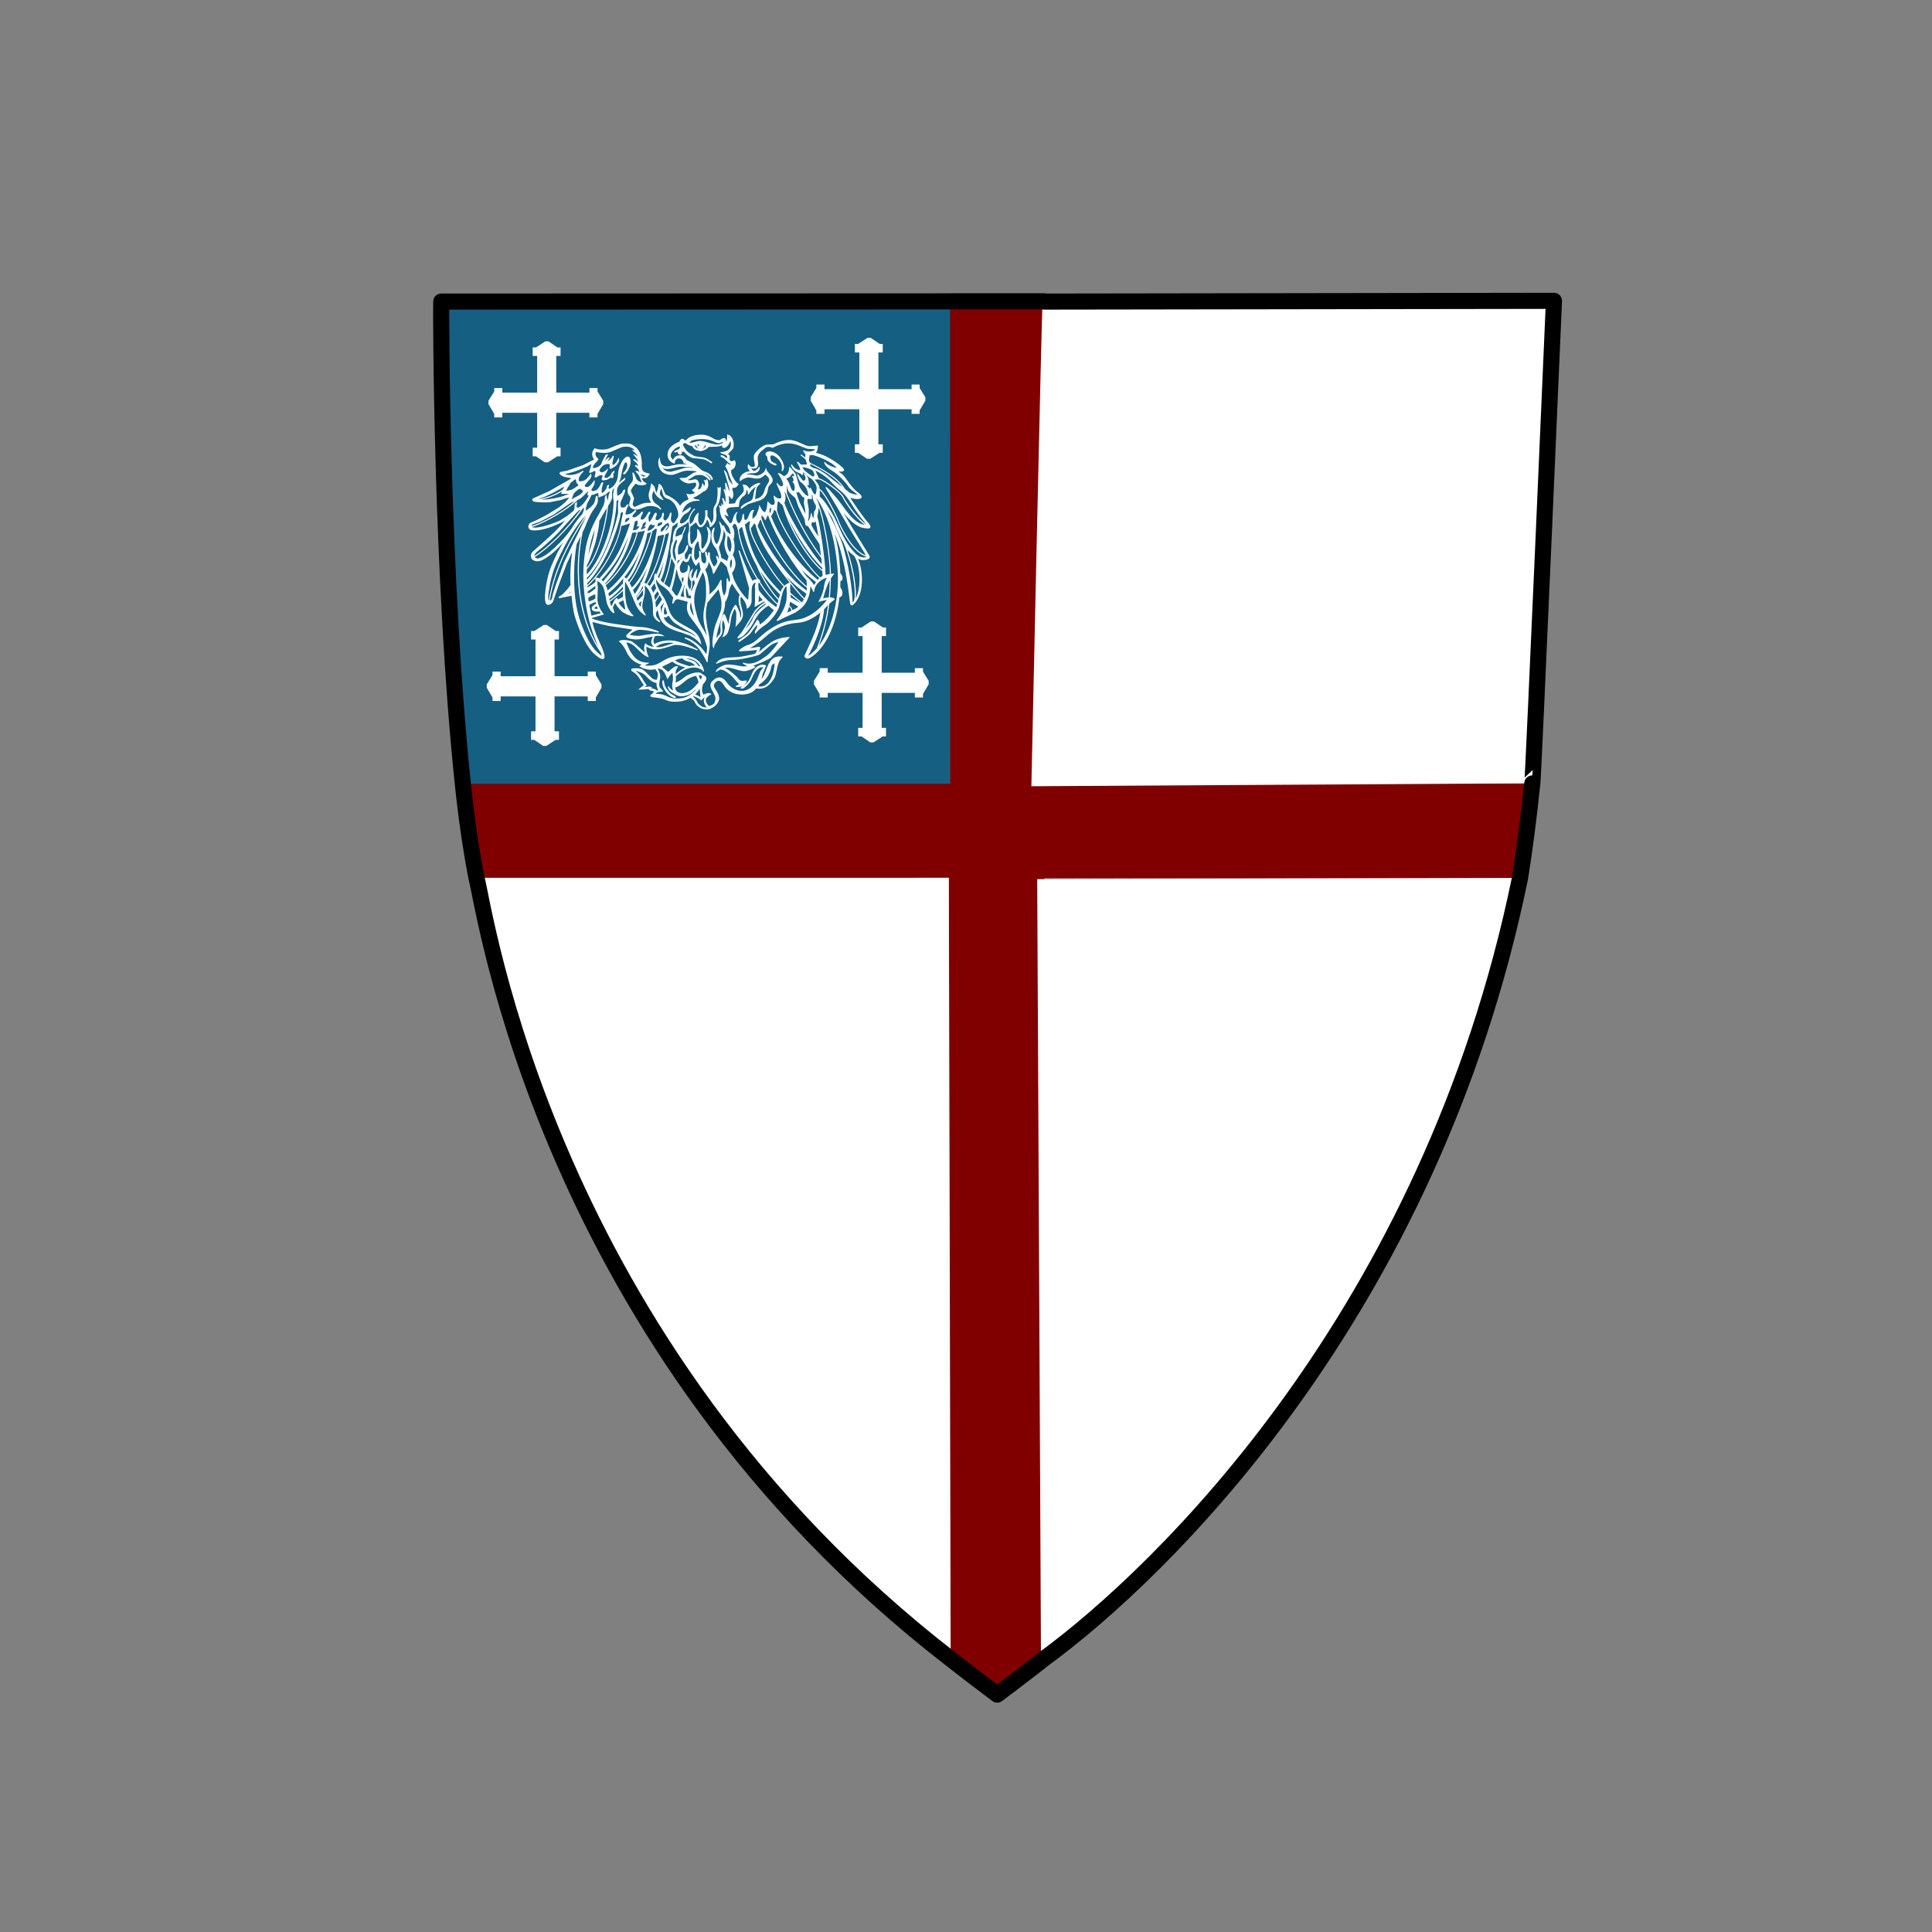 <?xml version="1.0" encoding="UTF-8"?>
<svg width="480" height="480" version="1.1" viewBox="0 0 480 480" xml:space="preserve" xmlns="http://www.w3.org/2000/svg"><rect x="0" y="0" width="480" height="480" fill="#808080" stroke="none"/><defs><filter id="filter1865" x="-.003" y="-.003" width="1.006" height="1.007" color-interpolation-filters="sRGB"><feGaussianBlur stdDeviation="0.573"/></filter></defs><g><path transform="matrix(1.333 0 0 -1.333 0 480)" d="m177.15 303.84-94.933-0.037c-0.069-2.728 0.048-51.748 4.015-89.779h90.84" fill="#155f83"/><g transform="matrix(1.333 0 0 -1.333 0 480)"><g transform="translate(112.43 285.4)"><path d="m0 0-1.065 1.729v0.634h-1.508v-0.855h-6.182v6.838h0.803v1.589h-0.589l-1.652 1.131h-0.59l-1.747-1.131h-0.616v-1.589h0.833v-6.842l-6.495 4e-3v0.855h-1.507v-0.634l-1.073-1.729v-0.634l1.073-1.825v-0.645h1.507v0.859l6.495-7e-3v-6.507h-0.833v-1.596h0.609l1.64-1.121h0.601l1.736 1.121h0.608v1.596h-0.803v6.514h6.182v-0.859h1.508v0.645l1.065 1.825z" fill="#fff"/></g><g transform="translate(173.09 233.19)"><path d="m0 0-1.062 1.721v0.646h-1.511v-0.859h-6.186v6.841h0.808v1.593h-0.579l-1.663 1.124h-0.604l-1.733-1.124h-0.604v-1.593h0.814v-6.841h-6.495v0.859h-1.5v-0.635l-1.073-1.732v-0.634l1.073-1.821v-0.645h1.5v0.855h6.495v-6.514h-0.814v-1.599h0.623l1.633-1.114h0.589l1.722 1.114h0.616v1.599h-0.808v6.514h6.186v-0.855h1.511v0.656l1.062 1.81z" fill="#fff"/></g><g transform="translate(172.47 286.05)"><path d="m0 0-1.069 1.732v0.635h-1.496v-0.859h-6.186v6.841h0.807v1.593h-0.578l-1.659 1.124h-0.601l-1.74-1.124h-0.608v-1.593h0.825v-6.841h-6.495v0.859h-1.515v-0.623l-1.054-1.744v-0.634l1.054-1.832v-0.634h1.515v0.855h6.495v-6.525h-0.825v-1.581h0.593l1.655-1.117h0.605l1.74 1.117h0.593v1.581h-0.807v6.525h6.186v-0.855h1.496v0.645l1.069 1.821z" fill="#fff"/></g><g transform="translate(112.1 232.54)"><path d="m0 0-1.047 1.725v0.645h-1.504v-0.855h-6.189v6.841h0.819v1.582h-0.601l-1.656 1.125h-0.586l-1.743-1.125h-0.609v-1.582h0.823v-6.848l-6.496 3e-3v0.859h-1.522v-0.652l-1.062-1.718v-0.634l1.062-1.806v-0.66h1.522v0.855l6.496-7e-3v-6.507h-0.823v-1.592h0.601l1.648-1.121h0.597l1.726 1.121h0.623v1.592h-0.819v6.514h6.189v-0.855h1.504v0.648l1.047 1.818z" fill="#fff"/></g></g><path transform="matrix(1.333 0 0 -1.333 0 480)" d="m280.11 214.03h-85.455v89.827h-17.584v-4.707h-3e-3v-85.12h-90.841c0.653-6.244 1.501-12.157 2.555-17.587l88.016 4e-3 0.273-145.51c2.688-2.146 8.693-6.661 8.741-6.695 0 0 6.016 4.516 8.843 6.776v145.43h88.585c0.873 5.4 1.629 11.342 2.277 17.583z" fill="#800000"/><g transform="matrix(1.333 0 0 -1.333 235.74 218.08)"><path d="m0 0-88.017-3e-3c1.54-5.515 12.614-86.16 88.352-144.72z" fill="#fff"/></g><g transform="matrix(1.333 0 0 -1.333 258.63 412.03)"><path d="m0 0c21.333 15.641 72.561 63.964 89.267 145.47l-89.971-0.229z" fill="#fff"/></g><g transform="matrix(1.333 0 0 -1.333 386.07 74.738)"><path d="m0 0-95.299-0.142c-0.162 0-2.097-90.332-2.097-90.332l93.362 0.554c0.151 0 4.034 89.92 4.034 89.92" fill="#fff"/></g></g><g><path d="m386.07 74.738-126.53 0.189v-0.066h-23.445v0.014l-126.47 0.051c-0.092 3.637 0.064 68.997 5.354 119.71h-4e-3c0.871 8.325 2.001 16.208 3.406 23.447v2e-3c2.054 7.36 16.819 115.94 117.72 194.01v0c3.584 2.861 11.59 8.88 11.654 8.926 0 0 8.022-6.022 11.791-9.035 28.444-20.855 95.839-85.231 118.11-193.9 1.164-7.2 2.173-15.122 3.037-23.443h2e-3c0.201 0 5.379-119.89 5.379-119.89z" fill="none" stroke="#000" stroke-linecap="round" stroke-linejoin="round" stroke-width="4"/></g><g display="none"><path id="phoenix" transform="matrix(.158 0 0 -.158 137.1 168.58)" d="m42.137 110.01c4.922-3.335 10.72-4.81 16.03-7.079 6.583-17.21 0.159-34.127-3.536-27.109-6.482 12.301-9.031 22.512-12.494 34.188m0.305 188.5-0.407 0.4c-0.478 0-34.215-21.287-56.138-11.069 16.328 9.03 72.892 44.976 88.369 55.169 7.298-1.57 10.25 1.059 12.585 2.684-5.916-0.364-25.511-3.426-15.604 14.112 3.808-15.72 31.291-1.255 41.154 1.015 27.494 6.323 27.293-23.062 24.947-35.206-0.876-4.529 8.425-7.739 13.002-7.087-7.878-19.418-21.332-1.113-22.933-8.515-0.653-3.002-9.656-5.357-9.619-12.816 0.056-10.194 4.037-4.623 4.405-12.521 0.403-7.653-3.265-1.696-2.436-9.973 1.318-13.142 23.063 1.746 32.046-1.812 4.494-1.774 7.472-5.798 11.856-5.004 1.279 1.052 0.699 6.019 0.504 7.792-0.461 4.173-8.181 4.661-11.773 10.36-3.133 4.97 3.55 19.924 7.166 24.317 5.187-24.686 28.322-16.944 31.775-42.9 2.182-7.344-7.951-15.503 0.264-27.45-6.099-5.924-13.437-34.022-0.663-47.224-2.168-5.978-5.013-19.771 6.357-27.821-3.822-8.145-2.95-18.101 0.275-28.231-7.08-0.028-5.671 39.707-48.095 40.966-0.948 0.304-1.177-4.498 0.042-6.653 5.082-8.931 11.907-8.413 10.446-29.425-0.501-7.195-4.718 1.255-6.968 3.24-5.135 4.535-9.109 5.146-11.343 19.926-17.239-13.511-15.545-29.873-14.468-38.187 0.01-0.017-3.804 10.37-8.16 21.025-0.229 0.564 17.508 21.905 20.332 26.976 35.794 64.428-23.114-20.825-23.236-20.537-3.172 7.345-5.94 13.675-7.806 15.676 0.456 0.892 10.282 11.853 14.727 21.1 27.684 57.653-16.453-19.193-18.026-17.782-3.343 3.002-6.097 6.761-8.21 5.41-0.496-8.85-2.608-7.649-1.999-16.689-4.614-6.158-14.514-15.843-21.438-20.633 0 0-1.726 15.998-1.26 16.565 3.477 4.237 17.09 18.824 19.874 23.197 45.362 71.246-21.239-17.169-21.361-16.412-0.472 2.819-4.124 7.469-8.006 11.439 0 0 14.707 20.045 18.326 27.491 27.606 56.757-22.187-25.154-22.738-24.852-1.193 0.628-1.316 0.61-2.704 1.086-1.386 0.467 1.525 16.347 3.443 25.903 3.738 18.916-6.284 3.671-9.012-26.294-2.559-0.4-8.774-1.048-11.125-3.186 1.522-7.995 3.414-1.841 6.766-9.532 4.01-9.2-5.589-24.292 2.765-35.345 3.228-4.26 3.416-3.544 2.78-6.346-5.137 0.373-8.26 0.471-11.508-3.969-6.315 28.698-6.122 42.522-4.637 71.689 0.659 13.265 5.012 33.324 3.022 33.707-1.891 0.363-31.949-77.046-39.205-92.22-12.675 4.28 7.893 71.275 34.029 103.52 2.463 10.255-13.704-10.404-23.358-18.628-8.85-7.548-20.057-17.388-32.264-14.016 15.678 16.582 51.625 47.604 55.622 55.352 3.345 6.646-24.525-20.676-53.975-10.519 19.056 10.211 63.518 32.912 63.598 48.734m53.02-145.61c0.114-7.06-0.39-12.285 1.668-19.459 3.338-10.828 1.663-7.494-2.884-3.769-3.613 4.017-6.993 7.324-8.731 12.023-0.426 3.334 2.251 3.521 9.947 11.205m71.173 174.45c-4.293 7.327 5.124 14.315 5.124 14.315-0.286-20.598 26.046-6.459 39.795-13.009 3.306-1.517 5.622-4.42 6.985-7.481-14.783 10.218-42.109-10.546-51.904 6.175m96.792 38.347c1.052-6.266-4.758-7.834-4.742-7.83 9.031-2.107 13.342 3.263 15.11 6.656 3.466-14.417-11.07-15.232-15.598-16.097-0.014 0 7.361-2.12 7.744-6.92 0.964-12.196 8.807-11.154 10.493-10.191-0.271-1.472-2.697-8.833-11.513-2.188-1.494-1.473 2.408-3.752 3.174-9.807 0.998-7.653 0.75-14.746 9.594-19.414-5.421-4.309-11.805 6.91-12.358 5.566-0.634-1.499 7.524-5.621-1.448-26.785-4.098 2.353-1.819 1.906-6.561 7.544-3.637 3.047-5.068 3.735-2.035-1.278 5.298-6.62 6.55-21.755 4.722-25.834-4.367 1.9-3.244 5.384-8.393 10.133-0.472-2.021 1.581-12.056 6.903-16.856 9.197-8.298 12.449-18.322 12.619-20.3 0.73-7.544-1.644-17.48-2.541-27.199-4.41 0.634-8.158 13.158-9.226 12.449-1.303-0.841 0.556-12.256 8.871-20.031 4.026-11.765 2.412-18.084 1.34-18.509-1.418-0.607-5.903 12.029-8.346 9.835 11.847-30.124 3.556-40.617 0.428-49.901-2.449 9.515-3.691 16.635-6.751 27.413-6.459-5.065-8.006-12.576-15.897-19.455 0 12.287-7.103 41.95-12.731 48.863-0.259 0.315-10.173-26.596-14.693-38.564-5.864-15.503-6.77-34.893 0-50.003-14.618 20.795-16.187 59.501-3.571 64.719 1.094 2.768-0.761 11.876-3.57 10.746-0.811-4.453-0.269-8.26-3.961-12.608-9.682 2.832-5.27 14.647-4.398 18.569 12.558 15.059 4.707 18.542 4.124 18.146-1.363-3.453-2.546-7.681-6.381-9.251-8.059 13.847-2.894 35.575 12.407 51.814 0.646 6.066-6.846-4.515-11.724-4.148-1.27 11.686 2.966 31.948 24.567 32.691-4.123 1.211-6.33 1.961-7.329 5.404 6.534 0.967 27.016 2.531 23.634 18.692-1.943-1.944-2.561-4.848-7.902-8.094-3.589-2.188-7.497-2.375-9.532 0.783 9.5 3.145 6.363 14.706-6.04 11.307-3.802-1.041-9.36 2.931-9.633 7.334 2.762-2.761 8.36-0.716 11.592 1.388 13.957 9.071 22.482-4.071 24.361-6.894 0.564 0 6.263 13.132-13.556 16.66-1.653 4.617-6.185 12.773-19.635 11.748-4.433 15.639-17.846 7.928-17.405 0.848-14.25 10.496 0.247 23.736 6.002 25.778 3.989-0.329 3.11-12.962 10.114-10.839 1.694 0.506-5.444 8.703-2.709 12.42 6.427 3.67 6.282-4.702 9.451-1.581 1.574 5.483 7.875 8.549 13.072 9.136 14.565 2.069 25.889-13.895 39.857-6.065m170.89-194.45c-5.876-1.526-21.369-7.713-25.107-13.793 1.985 33.493-8.833 66.385-12.277 74.327-6.714 15.482 2.999-36.017 3.664-47.88 0.021-0.526-55.58 71.453-22.009 16.022 8.691-14.37 22.288-23.75 22.294-23.99 0.231-9.998-0.441-17.353-2.34-22.719-3.427-2.727-75.71 96.203-35.749 27.692 4.946-8.501 33.937-34.212 33.699-34.731-1.838-3.901-5.092-9.587-9.586-13.779-0.761 0.763-16.677 12.5-16.786 13.213-1.207 7.646-1.248 14.868-10.696 9.451 0 0-35.613 41.464-19.123 12.412 7.213-12.711 11.942-14.115 13.862-16.371 0 0-5.53-7.494-7.304-15.445-0.716-3.19-30.88 33.437-19.048 10.431 3.796-7.372 17.589-15.419 17.44-15.941-1.408-4.789-2.846-9.434-4.352-12.453-1.9-3.824-28.381-24.93-28.347-24.913 0 0.01 5.181 16.724 16.44 24.913 6.425 4.702 6.445 3.671 10.706 6.347-0.092 2.473-2.47 6.503-5.557 7.572-3.867 1.367-16.398-0.91-16.398-0.91 1.174 6.266-4.316 19.785-4.247 34.657-4.716-0.465-12.999-7.762-15.001-11.91-1.448-24.636-6.805-17.257-11.813-34.979-5.441 7.433 0.381 18.108-4.956 25.063-7.344 9.569-8.457 16.021-9.535 27.793 1.713 0.953 9.206 9.23 2.385 26.599-1.113 27.301 11.082 37.733-10.731 56.831 1.839 0.591 3.156 14.269 3.156 14.289 16.065-8.572 12.883 9.919 19.139 13.545 9.94 5.774 8.138 11.748 3.677 19.198 28.421-8.084-1.285-27.508 11.578-27.933 9.332-0.284 15.584 2.08 19.635 8.359 4.318 6.625-0.743 10.693 11.31 21.447 1.205 1.075 4.4 8.25-5.16 10.217-2.092 0.442 0.021 8.613 0.021 8.613-7.66-6.476-10.066-15.605-22.369-9.83-6.296 2.964-10.388 0.05-12.966-1.191 0 0-1.31 5.143 3.901 6.883 13.468 4.528 16.792 9.902 16.06 12.84-1.819 6.998-2.368 0-1.975 7.371 0.163 2.927 3.572 6.91 6.392 10.316 9.138 11.022 15.604 6.887 17.931 5.909 5.313 4.105 6.248 3.817 11.188 5.771 8.454 3.324 26.786-2.198 37.024-6.951 4.966-2.249 10.9-3.599 16.694-2.321-0.058-2.991-2.148-4.596-4.231-5.196-3.195-0.998-7.009 0-6.76-2.338 0.145-1.37 4.528-1.607 7.262-2.35 15.178-4.146 34.829-17.745 21.928-14.879-1.523 0.336 9.303-8.091 17.477-19.055l28.944-28.115c-1.333-1.599-11.48-0.153-43.625 29.97-4.567-4.078 39.097-36.99 57.12-71.92-1.554-1.089-24.018 7.093-32.119 15.445-12.484 12.911-26.82 45.735-32.715 40.929-0.709-0.269 23.726-38.317 35.799-60.886 6.096-11.419 11.113-27.779 11.523-40.11 1.941-60.781-7.215-56.114-7.208-56.123-14.238 47.913-20.9 103.54-41.678 129.21-8.301 10.255 22.203-44.898 23.519-94.62m-62.969-54.65c-6.425-5.638-10.618-7.64-9.22-4.844 1.56 3.124 2.72 5.774 3.596 8.105 0.291 0.773 5.624-3.261 5.624-3.261m-4.219 7.548c1.424 5.112 1.427 8.631 2.088 13.132 0.292 1.933 0.336 1.703 0.428 3.328 0.031 0.539 13.926-11.561 14.702-12.057-3.487-4.365-6.471-5.929-9.797-9.03-2.354 2.036-7.55 4.132-7.421 4.627m45.121-15.462c-19.299-19.064-48.233-12.161-71.039-22.365-20.666-7.535-35.633-26.644-57.303-31.471-6.374-2.06-7.423-5.245-3.362-5.137 2.378 0.073 15.591-13.717 36.722-3.09 7.056 3.549 28.977 15.764 32.682 16.463-11.867-11.297-17.817-21.395-28.425-27.359-6.489-3.64-32.923-13.107-59.294-7.992-11.68 2.279-20.673-8.494-17.698-8.25 6.252 1.669 13.267 0.821 17.48-4.702 7.658-5.995 18.74-13.467 28.279-2.33 3.175 3.687 18.308 11.553 32.536-2.887-15.133 0.794-13.63-26.427-42.302-23.231-10.615 0.075-34.069 24.354-40.746 16.85-11.854-13.318 25.463-25.958 9.303-42.706-14.591-15.13-32.03 12.046-32.03 12.046 9.109-3.823 25.916-6.273 18.514 8.524-2.937 5.876-8.523 11.165-8.523 22.037-1.279 5.411-34.682-43.014-56.776-21.134-8.68 8.593-26.261 27.448-42.188 34.619 42.175 3.592 48.605-13.291 50.616-15.998 13.492-18.201 25.959 0.285 28.832 3.521 4.395 5.007 10.609 11.887 8.402 12.928-16.357 7.758-35.046 9.407-49.007 3.002 29.888 41.085 53.144 2.612 53.141 2.619 3.277-2.035-0.836 24.36-30.398 25.826-18.463 0.909-34.712-15.71-47.448-15.693-10.351 0.017-41.74 21.219-49.119 40.043 18.261-13.664 41.56-21.507 56.077-12.85 27.297 16.273 61.676-8.261 63.31-5.333-7.63 5.967-24.995 29.249-71.865 15.978-18.187-10.445-25.853 7.748-37.017 8.056 18.995 16.857 32.164 8.278 38.801 7.766 1.574 0-7.922 7.812-14.581 8.518-51.798 5.383-84.607 19.625-84.607 19.625-0.268 0 4.317 10.441 26.58 2.914 0 0-19.967 12.225-19.801 27.932 0.649 9.682 5.336 20.052-2.073 28.122 30.061 1.232 8.709-40.687 29.815-51.492 0.451-0.173-6.215 10.018 3.183 17.918 4.358-12.31 15.088-18.675 22.638-20.669 1.771 0.97 3.958 4.749 3.958 4.739-7.944 13.131-8.982 28.435-6.848 45.962l0.315 0.181c1.71-0.082 4.604-6.032 6.632-10.398 4.383-9.427 4.279-22.993 13.015-34.174 4.835-6.16 7.834-12.311 12.173-15.296 1.871 4.369 0.485 11.87 0.197 13.868-0.986 7.12-5.45 19.59 6.721 30.605 5.695-16.432 13.434-11.666 14.486-19.55 1.452-11.038 0.97-9.285-0.156-17.758 0.577-11.681 11.193-14.968 20.614-22.434 21.249-11.557 35.352-17.82 44.598-32.628 4.517 24.989-62.923 29.982-54.227 78.194-0.903 19.257 2.399 20.873-11.248 32.631 27.059-0.794 41.805-45.217 43.276-53.318 2.705-14.899 11.751-15.673 24.17-35.097 1.788-0.655-22.208 51.75 6.398 96.621 0 0 9.639-23.309 5.09-38.592-2.739-9.206-0.196-19.39 0.32-25.164 0.521-5.886-1.181 21.263 19.254 35.31 1.269-10.271 11.121-26.184 1.785-43.234-11.348-20.748-12.176-13.291-12.345-38.805 1.027 0.441 3.966 17.589 11.751 27.321 16.456 20.575 4.705 31.641 20.765 49.471 1.275-8.915 3.547-5.387 4.504-13.332 2.158-17.816-16.453-37.308-12.335-36.719 4.736 0.668 12.335 4.79 14.886 18.312 0 0 6.853-12.348 0.584-16.459-11.351-7.45-13.712-15.47-11.948-24.486 9.111 10.879 21.548 22.925 19.394 38.404 1.031 9.343 11.161 13.129 13.175 34.84 0.336 3.602 3.932 7.974 7.529 9.888-1.572-12.199 7.903-24.811-2.87-39.734 2.456-1.316 11.571 11.643 24.885 6.92-26.731-4.816-18.932-33.773-39.412-47.184-6.174-4.04-5.115-8.576-6.968-9.087 18.292 1.031 32.383 22.813 34.827 24.471 18.382 12.427 22.406 14.333 29.75 34.484 2.877 7.66 0.787 11.048 10.977 21.381 4.465-10.19-2.021-31.311-3.568-35.863-3.294-9.729-14.852-18.149-12.403-18.149 49.271 21.748 48.653 36.345 60.442 51.923 3.534 5.947 21.062 16.273 27.616 17.236-1.601-3.246-8.412-8.711-8.731-14.608-0.594-10.888-4.112-17.534-9.615-26.269 3.064-3.8 8.943 7.171 14.954 1.665-7.955-2.639-11.5-11.5-17.677-16.707m8.233 2.887c-2.932-14.364-7.884-27.661-16.52-40.026-6.049-8.766-8.505 8.278-3.298 24.774 7.398 2.951 14.791 8.684 19.818 15.252m-171.05 241.15v0.387c-6.187 0.895-11.035 5.218-16.694 7.358-7.831 2.961-16.129-3.08-16.129-4.044 0-2.106 2.223-3.185 8.556 0.797-4.961-5.743 0.673-10.41 0.673-10.41-2.059 0.308-5.005 0.997-6.884 2.072-0.382-2.072 2.472-2.833 3.835-3.735 10.503-4.312 17.409 5.791 26.643 7.575m-17.694-5.339s2.788 3.019 2.778 5.18c-7e-3 2.93-2.768 5.068-2.768 5.068 2.371-0.685 8.006-3.857 10.024-5.183l-10.034-5.065" display="inline" fill="#fff" filter="url(#filter1865)"/></g><g><g transform="matrix(.017 0 0 -.017 131.24 176.24)" fill="#fff"><path d="m4677.3 2671.5 102.65-167.3c56.67-89.86 129.52-206.23 155.41-254.94-198.92 65.92-371.45 433.91-398.58 508.63-33.58 92.29-191.15 407.35-275.19 462.21-1.14 0.93-2.28 0.52-3.49 0.79-2.23 21.28-5.97 40.62-11.94 54.52l-50.7 72.67-7.77 10.7 61.25 1.99c71.22-19.44 313.64-194.59 342.79-257.79 24.5-54.35 172.62-295.15 329.95-408.18-89.94 17.48-167.65 51.63-338.66 294.57-54.16 76.8-181.03 227.83-229.13 261.6l-10.85-10.52c47.77-75.99 307.31-517.29 334.26-568.95m267.89-443.19c-23.81-11.39-79.69-12.57-126.2 19.47-11.67 7.84-23.42 17.51-34.55 27.46-2.08 2.33-3.88 5.58-5.87 7.36-121.59 119.23-190.58 275.06-245.98 400.3l-62.87 131.47c-75.32 134.5-140.85 235.71-210.41 296.99 1.38 27.24 1.95 59.79 0.2 90.42 81.78-64.15 231.1-363.14 262.44-449.22 34.18-93.63 212.49-466.38 421.88-521.74 0.33-0.66 1.15-2.11 1.36-2.51m-104.05-304.42c0.22-7.23 0.48-14.55 0.48-21.97 0-117.58-21.45-218.79-57.41-282.54 17.29 120.62-16.43 401.38-118.18 708.91 25.07-26.97 59.2-57.48 95.15-84.24 46.68-66.22 76.95-185.15 79.96-320.16m-82.95-340.98c-1.69-2.09-3.34-4.41-5.3-6.13 0 0-9.71-11.09-12.39-14.2-0.21 4.1-0.51 9.03-0.51 9.03l-1.39 24.1c-5 92.69-17.78 338.57-129.18 762.24-34.51 130.78-144.5 366.03-242.51 553.99 37.31-54.01 69.08-102.69 75.8-116.88l12.33-30.96c24.44-65.14 76.8-200.83 149.23-321.93l31.97-78.23c0.55-0.53 0.97-0.95 1.09-1.44 132.13-379.14 153.77-711.56 120.86-779.59m-235.85 438.09c2.92-40.96 3.95-82.13 3.95-123.28 0-376.51-110.7-751.41-279.4-970.04 82.94 220.19 128.9 418.2 152.51 613.69 21.94 21.29 46.05 41.93 75.32 61.7l5.7 3.83-3.26 6.23c-8.56 17.58-36.59 22.77-68.33 22.77 8.41 92.01 12.51 184.03 14.44 278.67 12.05 19.18 24.59 37.6 39.12 54.75l14.23 12.5-3.49 0.16 0.33 0.6h-16.77c-9.03 0-20.7-0.97-33.18-2.44-5.18 343.9-122.02 903.17-177.8 1014.1-4.67 37.73-20.23 60.82-34.22 79.93 0 0-3.61 5.46-5.72 9.65 12.37-9.29 25.65-21.16 33.27-33.89l10.56-17.48 0.15 0.33c90.51-148.04 236.24-464.95 272.59-1011.8m-305.84-1129.5c-33.34-38.3-68.66-71.269-105.83-96.109-13.16-8.891-20.34-9.32-21.75-8.891 1.41 0 7.57 11.27 7.57 11.27 30.19 38.879 209.05 407.5 227.35 665.27l26 27.05c10.4 11.35 20.72 21.9 31.05 32.6-25.89-200.2-74.14-402.77-164.39-631.19m93.59 731.46c3.35 12.15 8.35 28.25 8.35 28.25 16.88 61.07 42.2 152.71 88.44 235.97-2.18-85.21-6.52-168.61-13.87-251.56-31.56-1.47-64.02-7.6-82.92-12.66m35 341.76c-0.97 179.95-80.18 745.12-121.45 854.23 1.52 5.58 3.11 10.88 4.68 16.91l3.1 11.28 4.49 33.48 4.65 33.37c3.01 14.05 4.58 26.46 5.72 38.25 58.71-162.67 157.16-659.46 161.44-973.89-19.59-2.65-41.12-7.14-62.63-13.63m-44.85-16.89c-12.15-5.94-23.97-12.21-33.82-19.69-217.2 198.06-574.73 751.14-630.91 977.87 0.56 29.92 5.3 116.82 14.23 134.48 7.35 4.01 30.86-22.25 42.18-34.51l23.28-19.54c3.49-9.1 7.41-18.83 11.21-28.35 82.71-313.23 364.73-780.08 572.61-939.61 1.46-29.54 2.08-53.17 1.22-70.65m-57.57-41.66s-4.1-5.51-10.43-14.14c-275.19 217.74-561.11 606.71-683.18 932.35 20.11 26.4 38.59 59.16 44.01 94.89 9.16-7.69 18.86-15.95 28.63-25.77l0.97-1.16c64.2-233.94 415.85-776.78 631.69-974.73-3.92-3.69-8.65-7.38-11.69-11.44m-66.8-88.34c-25.34 41.32-71.13 93.65-102.96 119.98l-6.39 5.09c-24.11 31.57-48.65 64.42-70.95 95.47 72.64-71.11 166.4-145.5 203.69-174.94l6.76-5.58c-12.01-16.06-23.94-31.8-30.15-40.02m-106.15-81.39c-338.49 227.54-634.95 739.81-717.83 947.18l33.72 75.8c5.01 12.31 8.89 14.17 9.79 14.32 0.45 0.19 1.88-0.9 3.14-1.78 107.18-306.01 406.48-780.25 673.17-996.13 0-13.16-0.82-26.46-1.99-39.39m-10.98-63.75c-4.16-14.1-11.82-31.35-21.76-50.18-58.95 57-171.92 195.82-272.16 327.15 98.61-105.35 201.78-194.43 297.72-257.24-1.32-6.53-2.02-13.69-3.8-19.73m-58.55-109.43c-52.01 37.61-129.41 105.33-168.86 141.15-2.37 22.58-3.86 44.57-3.86 64.14 0 27.25 1.57 50.18 3.71 69.43 77.55-97.95 152.51-186.93 197.9-229.37-8.74-14.98-18.26-30.08-28.89-45.35m-165.57 72.28c0.3 4.96 1.08 10.08 1.08 15.12 0 8.22-0.24 16.46-1.08 24.78-0.13 1.68-0.13 3.13-0.52 5.02 41.3-37.14 107-93.69 154-127.85-38.7 17.46-118.34 60.37-153.48 82.93m74.36-162.6s-22.89-10.95-49.28-23.8c-0.72 25.52-22.07 48.8-44.38 69 4.74 18.38 8.63 36.82 11.95 54.78 24.95-15.93 61.54-36.97 61.54-36.97l58.51-33.67c-12.7-11.78-25.86-22.09-38.34-29.34m-122.49-58.92c4.21 14.63 9.27 32.83 9.27 32.83 5.16 18.2 10.4 36.11 15.26 54.04 20.16-18.84 38.19-40.02 32.94-59.16-22.24-10.8-44.67-21.68-57.47-27.71m-43.41 391.83c-202.7 218.26-427.46 617.24-476.35 774.84l-4.42 13.18-9.96 52.44 22.01 27.76 17.9 28.48c11.03 16.85 16.28 16.16 16.28 16.16 5.24-0.63 15.31-31.71 15.31-31.71 44.7-179.68 150.28-372.19 279.65-545.14 50.75-72.84 133.22-183.72 215.45-288.25-30.38-13.91-55.1-27.89-75.87-47.76m-495.58 783.07 4.13-12.96c49.55-159.14 276.88-563.03 481.35-782.43-16.27-18.2-30.74-39.63-43.46-70.31l-1.33-5.53c-296.13 299.46-431.01 551.53-522.85 983.56 9.44 6.96 18.84 14.02 27.4 19.99l28.38 20.79c13.28 10.01 17.73 8.68 17.73 8.68 3.38-2.56 2.23-18.98-3.8-48.91-0.09 0-3.5-3.98-3.5-18.72-0.78-8.5-0.78-11.78-0.42-14.58l-0.2-13.27c0-17.39 5.39-33.19 5.39-33.19m429.05-988.88c-1.53-5.94-2.98-12.19-4.42-18.18-80.36 77.57-199.17 257.57-272.18 408.61 76.56-114.53 170.72-225.18 289.05-343.93zm-21.18-87.44c-87.89 79.72-172.23 184.06-252.13 307.61l-4.79 8.56 6.27 4.45-12.9 23.62-7.42 15.27-12.84-1.41-5.97 8.38c-144.67 238.68-250.89 508.11-276.39 711.62 8.32 13.95 24.24 27.34 46.6 45.24 54.71-219.87 119.78-403.55 210.83-563.42 63.84-172.11 227.51-422.09 321.09-508.87-4.33-17.48-7.96-35.54-12.35-51.05m-19.3-50.16c-13.92 6.72-32.49 21.7-49.55 35.45l-41.53 31.6c-23.09 14.36-124.79 118.85-164.33 179.04-8.77 47.84-10.07 90.59-5.37 103.09 2.72 7.21 4.95 10.76 6.91 12.6 83.16-129.4 175.46-244.92 267.35-326.92-4.61-14.16-9.32-26.6-13.48-34.86m-344.77-170.06c-27.94-66.58-66.47-110.31-103.42-147.71 33.52 54.22 69.54 114.86 98.32 163.47l43.83 73.46c30.92 49.4 106.45 112.7 154.98 133.24 1.81-2.24 3.49-4.57 4.76-6.19-121.31-97.75-170.84-151.4-198.47-216.27m113.29 255.96s-14.88-7.81-27.15-14.32c0.69 16.66 2.62 51.72 4.19 94.55 10.19-13.02 18.32-19.35 18.32-19.35s29.42-34.96 37.74-44.88c-10.16-5.28-33.1-16-33.1-16m-117.34 297.81c-56.09 102.74-126.43 280.78-188.85 444.41l-14.92-4.97 156.06-548.83c-5.85-34.06-7.59-65.33-7.59-85.49l-8.2-84.84c-33.82 29.47-82.07 87.79-112.25 132.16-40.53 59.14-89.69 145.88-101.33 189.71l-20.35 69.47c26.62 35.2 57.79 98.08 49.28 158.76-6.86 47.35-21.9 78.99-39.3 103.38l21.7 63.41c4.67 38.37 11.63 103.42-10.73 165.39 7.18 25.04 12.24 55.76 12.24 85.93 0 27.58-3.92 54.47-13.66 76.25 0 0-6.9 10.07-16 23.1 12.84 25.83 22.58 44.54 30.68 45.84 3.8 0.69 10.01-2.62 18.33-10.4 13.05-11.72 22.48-36.38 31.14-80.15l4.18-22.75c26.47-201.22 135.58-466.76 275.8-696.88-20.32-2.66-45.58-8.42-66.23-23.5m-176.05-545.33s-0.97-1.15-2.17-3.16l0.97 38.12-6.33 34.24c-14.32 46.25-44.49 106.76-54.37 121.07l-4.65 6.53-6.27-4.32c-5-3.5-11.39-10.98-12.05-11.7-0.61-0.9-1.81-2.83-2.78-3.9v-0.22c-28.09-35.94-64.44-114.8-72.52-172.5-3.04-22.6-8.01-55.86-14.8-90.62-16.9 62.55-40.65 122.53-56.6 143.04l-6.17 7.89-6.27-8.04c-10.79-14.65-17.97-25.47-19.78-37.47-23.57-53.69-33.73-113.86-26.58-168.37 8.02-60.06-7.24-87.04-36.45-113.21-0.24-0.43-12.38-14.22-26.73-33.73l25.8 127.44 36.65 118.81c32.64 92.39 71.86 204.61 68.06 286.23 29.06 35.14 43.65 90.06 47.68 108.5l5.24 29.02c5.55 32.72 11.04 63.28 29.37 92.76l17.9 33.96s0.45 0.84 2.11 4.49c5-8.2 13.02-21.46 22.06-37.22 14.47-24.42 32.01-48.32 32.01-48.32 10.88-16.98 31.41-46.39 56.04-77.82-19.2-43.77-19.69-109.23 0.23-177.87 26.2-91.27 30.48-117.36 10.4-163.63m-274.34 492.17c-1.69 31.74 0.66 62.46 0.66 62.46l-15.25 3.01c-13.98-36.45-65.02-120.41-90.66-144.83l-73.66-67.52c6.5 68.07-1.91 125.51-10.01 176.27l-7.05 46.94c-5.49 46.19-24.6 95.68-43.83 141.2 13.56 12.21 26.04 28.72 30.47 38.13 0 0 6.79 14.23 11.81 32.34 3.83 13.02 5.52 28.85 8.84 39.6 16.36-26.13 44.54-85.2 51.51-110.95 0-0.17 2.86-21.97 2.86-21.97l4.1-20.79 12.18-22.19 8.65 9.76 41.08 73.7 57.81 103.99c13.8-8.23 66.62-54.65 89.01-88.46 3.58-21.86 8.77-44.55 17.45-71.38l6.69-19.98c11.51-36.09 20.95-65.41 20.95-90.21 0-14.3-8.35-25.68-15.89-37.74-1.75 5.3-19.35 58.15-19.35 58.15l-15.01-2.7-0.54-54.04-4.82-111.13c-6.09-42.74-20.29-69.75-33.45-88.89l-13.21 39.65-9.68 26.97-4.36 26.23c0 0.18-5.65 38.15-7.3 74.38m-216.96-745.04c0.1-1.72 0.19-4.81 0.72-6.86-9.76 22.15-19.22 42.44-25.06 51.76-97.56 156.13-104.95 186.04-140.19 329.42l-2.71 10.95c-11.58 48.05-16.36 92.97-16.36 133.95 0 87.6 20.8 156.72 37 197.13l27.54 71.56s49.86 112.19 61.62 138.01c38.24-87.95 47.44-146.21 47.44-304.57 0-78.52-2.65-94.32-21.82-196.86l-9.77-53.44c-5.49-30.11-7.77-59.35-7.77-87.44 0-77.24 17.29-146.5 32.01-204.92zm-239.31 380.1c-3.83 15.13-5.16 28.79-5.16 40.95 0 22.76 5.16 40.82 9.6 55.1 0 0 0.47 2.09 1.21 4.38l4.25-1.29c0.81-10.41 1.91-21.12 5.19-35.43 0 0 23.8-103.5 36.2-159.32-17.15 21.08-38.98 49.71-51.29 95.61m-54.55 171.89c-6.8 33.13-20.14 105.2-4.19 146.88 5.72-10.86 11.12-24.44 15.4-45.04l12.14-40.12 9.61-36.68 9.92 2.97 18.88 9.22c0-1.21-0.55-2.11-0.55-3.5l-0.54-12.81c-0.72-13.32-0.88-24.26-1.21-35.12l-37.48 8.71zm-34.28 8.28-22.93 5.59-33.12 6.23c11.76 32.11 38.83 107.03 38.83 107.03l19.99 58.96c3.04-5.7 5.51-10.52 5.51-10.52-27.88-57.29-18.84-119.65-8.28-167.29m-103.76 20.12-12.13 2.11c-13.58 3.22-27.69 25.82-41.58 47.46l-27.72 36.82c23.39 63.82 53.18 195.23 72.01 307.51 6.33-37.58 28.95-130.29 54.75-169.74l10.87-16.23 15.49-46.02c-19.29-59.68-45.65-127.26-71.69-161.91m-113.09 116.54-74.47 59.36c55.24 134.94 74.72 227.59 94.06 324.31l11.02 51.24c10.56-29.54 24.15-53.44 34.64-71.58l13.95-27.04c0.33-0.9 1.26-1.15 1.86-1.81-17.42-111.61-47.33-258.31-81.06-334.48m-107.1 85.43c-5.46 5.02-13.4 13.93-22.07 23.81 77.17 136.87 136.8 537.32 159.78 714.49 5.35 27.61 8.98 50.96 10.81 67.06l0.55 5.13v0.15c27.16 14.68 57.32 39.57 77.82 58.14l-3.99-59.26c-24.38-20.04-60.9-65.1-65.34-159.08l-3.09-21.28 3.43-30.47c-1.61-1.48-3.67-2.53-4.64-4.65-37.61-89.45-37.37-158.69-24.74-212.55l-17.17-80.12c-19.29-94.91-38.38-186.11-91.66-317.13zm-46.51 53.44c-5.86 7.27-11.66 14.34-17.07 21.09 30.09 53.23 61.7 137.21 91.2 230.7-22.53-101.76-48.18-192.96-74.13-251.79m-40.49 52.23c-2.6 3.82-4.77 7.03-5.63 8.2l-6.6 13.89-7.21-13.77c-8.1-15.34-13.26-40-12.3-72.09l-7.31-13.99c-14.85-27.91-36.2-67.01-57.72-90.25-9.04 10.58-19.6 19.08-30.7 26.8 129.68 201.13 228.46 538.13 260.67 726.91 11.17 4.73 22.78 11.52 34.05 17.93l14.44 8.6c1.91 0.93 3.52 2.53 5.41 4.28-1.58-11.49-3.04-22.89-4.77-34.67-40.23-205.41-123.01-465.85-182.33-581.84m11.04-252.64 7.92 12.54c7.33-16.27 15.11-31.8 22.94-46.68l-22.84-35.39-33.91-53.3c-3.4 22.05-8.09 43.69-14.3 65.25zm74.3-110.63-16.98-25.37c-20.5-32.4-49.3-74.9-72.87-93.86-1.26 26.44-3.09 54.53-6.77 83l43.34 68.83 18.18 27.91c12.87-23.51 24.54-43.53 35.1-60.51m28.48-59.66c-1.02 6.77-11.18-17.52-11.18-17.52l-20.65-64.38c-0.86-10.15-1.91-23.18-1.91-37.07 0-9.55 1.67-18.79 2.94-28.3-11.9 35.84-17.23 68.77-19.11 98.34l14.11 19.41 32.16 40.18zm17.06-45.12c5.01-15.98 11.22-36.45 11.22-36.45l13.57-47.5c1.12-3.75 4.69-9.59 7.07-14.62-13.98-10-29.6-21.49-38.73-17.78-5.9 2.13-8.59 11.1-9.86 18.36-1.35 8.85-1.91 17.38-1.91 25.49 0 32.13 9.86 55.53 18.64 72.5m118.27-219.77c41.52-41.68 237.61-148.26 267.44-163.24 24.6-12.17 51.37-37.85 73.13-64.37-33.9 27.98-69.45 51.73-107.01 65.07l-23.73 8.07c-80.25 27.62-268.55 91.72-323.8 168.85-14.76 20.23-19.05 37.4-28.33 56.01 9.74-6.46 21.05-10.31 35.89-7.53 0 0 24.45 15.03 39.35 24.04 19.08-30.26 43.97-64.28 67.06-86.9m-292.39 422.37c-8.99 24.29-19.4 47.69-32.33 68.84l48.44 66.86 4.09 6.54c3.68-15.91 7.57-32.38 13.93-50.35 2.84-7.28 6.26-14.43 9.11-21.7-3.1-6.21-6.57-12.99-6.57-12.99zm-97.82 132.42c-10.05 5.33-21.01 9.43-32.88 12.38 102.67 232.05 179.83 555.35 195.7 682.75l48.33 11.88 23.97 8.37c6.6-3.25 14.2-3.01 22.07-1.63-33.11-188.82-130.03-517.15-257.19-713.75m-54.75-172.77-52.73-55.43-23.67-20.8-15.29 35.05c27.77 28.93 70.54 85.47 97.55 123.3 0.47-26.85-1.42-54.64-5.86-82.12m-23.03-107.04-3.34-13.08c-2.15-9.01-3.56-28.19-2.21-50.43l-19.85 28.79-11.19 26.01 6.89 5.78c11.52 9.05 24.21 19.36 36.67 31.39-2.36-9.69-4.83-20.08-6.97-28.46m-77.81 87.47c35.18 37.46 69.55 92.87 101.92 159.33 1.29-6.66 2.62-15.29 4.39-27.79 0.09-1.06-0.26-2.29 0-3.2-22.63-32.35-72.01-99.46-103.84-134.03zm-17.21 39.82-26.03 60.92c77.93 76.52 152.02 198.16 213.13 328.28-28.18-77.07-58.89-152.42-90.74-219.73-0.41-0.13-0.78 0-1.34 0l-21.3-0.72 16.15-12.95c-29.63-61.35-59.95-114.75-89.87-155.8m-75.01 162.34c131.29 156.06 310.94 616.62 329.67 752.25 0 1.33-0.56 2.2-1.11 3.34 3.64 2.36 7.77 4.11 10.71 6.67l17.06 14.74c16.9 14.77 22.53 18.29 39.84 16.21 2.89-12.48-2.06-42.79-5.86-66.22l-1.91-12.8c-1.36-3.2-2.07-6.37-2.63-9.87-19.28-178.84-189.16-628.97-352.37-769.61-1.42 3.46-14.05 32.4-33.4 65.29m-8.89 13.79c-5.09 8.05-11.14 16.02-17 24.16 127.26 138.52 260.93 522.82 285.92 691.25 17.07 2.34 34.86 7.32 52.23 16-24.05-142.78-194.4-576.8-321.15-731.41m-65.8 71.14-1.66 0.91c89.04 110.08 164.29 233.38 225.73 368.89-55.33-158.35-130.79-325-198.92-389.63-8.18 7.56-16.6 14.47-25.15 19.83m-86.2-373.6c1.82 1 4.81 2.77 4.81 2.77s52.8 29.75 64.31 36.12c9.21-28.07 26.68-103.05 28.4-139.73-29.9 10.12-84.03 79.02-97.52 100.84m-24.63 71.56-6.52-3.34c-9.43-5.29-34.14-30.48-46.81-64.78-0.16 0-17.49-34.69-27.01-53.71-9.51 15.97-16.57 40.04-22.14 65.04 58.29 41.31 134.39 105.29 190.43 160.27 0.26-15.53 0.26-30.66 0.56-45.94l0.56-41.01c-5.71-5.96-41.82-24.61-61.29-34.59 0 0-6.27-3.34-11.33-6.12-0.89 1.23-16.45 24.18-16.45 24.18m-110.55-16.36c49.5 27.24 147.46 122.18 197.95 180.62v-6.74c0-10.47 0.16-21.7 0.22-32.61-54.21-54.42-132.87-121.08-193.84-164.67-1.56 7.91-3.17 15.68-4.33 23.4m-6.36 39.45-2.94 20.37c-0.95 4.81-2.47 13.52-4.69 23.58 81.11 65.76 154.17 139.43 220.83 219.49-4.39-16.19-6.98-41.31-8.08-72.78-40.58-52.5-135.59-149.98-205.12-191.71zm-46.36 160.64c220.83 186.94 420.15 551.62 468.64 777.13 26.85 3.17 71.05 12.54 102.96 23.96-94.08-347.25-294.32-670.97-543.02-876.01-6.93 23.42-16.3 49.77-28.58 74.92m-11.42 21.98c116.98 130.39 182.93 218.73 273.91 403.17 65.75 132.97 99.95 240.13 124.95 342.37l64.84 6.66c-50.39-222.05-250.33-581-459.45-760.07-1.72 2.36-2.78 5.37-4.25 7.87m-26.14 35.27c-6.11 6.84-12.48 13.54-19.6 18.97-1.43 1.23-2.85 2.3-4.29 3.3 51.2 55.37 196.84 224.03 272.74 373.29 32.96 64.63 80.83 163.62 120.6 265.07-30.2-103.17-64.71-197.94-102.81-274.74-72.88-147.63-154.48-255.5-266.64-385.89m-55.65 43.52c-14.76 7.71-29.91 12.09-50.625 10.41l-3.972-0.61c209.63 251.58 351.17 582.41 375.36 754.66l-4.9 0.48 2.13 0.43c29.54 7.17 82.4 22.67 130.73 39.57-28.97-97.93-121.19-335.28-177.39-437.37-80.4-145.98-147.57-230.55-271.33-367.57m-21.83-443.19c-38.736-4.88-49.197 1.47-50.795 6.29-0.226 0.55-0.226 0.94-0.226 1.45 0 8.26 23.32 23.16 35.571 30.72 0.44-1.93 10.37-25.96 15.45-38.46m42.01-66.64c-4.62 0.8-54.63-12.21-84.469-20.04l-51.367-14.63c-0.457-0.21-0.457-0.45-0.554-0.45l-30.801 157.8c52.773 30.54 80.644 40.08 94.883 41.35 1.503-8.17 3.386-16.33 5.156-23.25-36.367-19.86-57.981-37.07-62.969-55.21l-1.262-7.83 0.395-9.48 3.172-10.7 6.269-12.28c18.086-26.02 91.597-20.18 107.56-18.74-0.39-0.29-0.7-0.29-0.7-0.72 0-4.61 14.69-25.82 14.69-25.82m-35.49-489.47c-319.27 518.5-326.33 1211.3-228.06 1678.4l23.649 47.87 16.516 39.18c27.957 68.3 74.57 182.39 118.2 238.18 53.887 69.41 64.037 108.56 64.037 134.85 0 8.8-0.91 16.01-1.88 22.51l-1.11 15.04c0.46 2.8 0.62 5.67 0.62 8.26 0 8.5-2.37 15.17-7.28 18.81l-3.59 2.66-9.684-0.97c-6.106-2.93-10.148-10.22-10.703-20.14-0.879-9.91-5.805-61.34-30.656-99.91l-48.946-50.25-58.523-40.24c-2.063-1.86-5-4.28-7.563-6.3 0 36.15 12.246 76.16 24.848 112.94 0.184 0.54 0.562 1 0.953 1.72 29.387 46.45 51.059 93.28 59.231 115.31l29.05 5.68s69.623 25.05 69.923 25.34c0.97-13.65 5.35-67.18 5.35-67.18l14.35 4.91 87.32 38.19 21.26 19.89 39.94 28.64c1.18-13.56-2.56-24.45-16.75-58.5-2.78-36.75-14.29-73.67-19.76-78.01 3.89 0.78-7.23 52.12-7.23 52.12l-7.3 36.58-9.45-18.2-6.12-10.85-4.45-12.88-2.77-30.88v-24.78l-16.66-62.45c-1.12-2.6-70.66-132.66-70.66-132.66-1.41-2.16-137.1-208.24-188.1-481.34-24.797-134.86-37.078-267.92-37.078-405.56 0-109.16 7.687-221.32 23.328-339.02 45.164-338.87 131.77-557.4 195.75-706.99m34.29-81.879c7.68-19.801 14.59-39.203 14.59-47.184 0-0.976-0.2-1.918-0.55-2.5-1.73 1.524-16.26 8.532-68.89 57.481-138.11 128-243.06 436.83-271.73 545.02-93.18 348.86-63.824 817.98-23.391 1031.5l59.196 114.53c-90.649-491.33-63.989-1190.4 290.78-1698.9m-534.15 1317.8-56.7-156.99c-47.832-127.84-107.21-286.68-116.36-353.46-3.074-20.96-11.57-37.62-24.535-47.03l-11.664-3.23c81.046 514.84 384.13 1010 536.15 1232.6-34.398-65.59-75.813-151.31-109.89-222.11l-46.508-95.03c0-0.07-170.5-354.74-170.5-354.74m-224.01-424.05c21.172 151.53 57.308 284.89 110.64 410.07v-0.15c61.614 143.38 173.31 359.55 284.57 518.72 56.204 80.97 98.114 134.25 143.67 177.24-153.02-223.56-459.41-723.26-540.16-1243.4-7.156 10.26-11.258 51.31 1.266 137.48m81.605 633.78c-3.023-2.89-18.023-16.61-18.023-16.61-46.356-42.65-116.45-107.12-212.9-136.75-15.398-4.67-44.289 1.84-56.601 18.59 195.99 123.04 482.87 394.07 697.75 704.73 7.867 5.7 15.34 12.6 22.648 20.25-0.39-29.68-5.179-60.57-26.539-97.32-45.086-49.55-92.715-113.56-116.26-149.56l-41.356-64.29c-62.719-92.53-150.99-191.67-248.71-279.04m-232.4-38.53c110.45 83.5 275.28 238.72 327.74 302.59l83.73 92.53 42.782 46.63h-0.946c13.664 14.26 30.489 32.65 30.489 32.65 48.976 53.49 94.941 104.1 110.24 114.98 6.148 0.24 12.25 1.45 18.023 3.35-210.58-296.8-482.87-553.72-672.25-673.38-1.055 21.64 18.731 49.28 60.192 80.65m306.29 435.45c-153.92-70.02-354.82-122.76-399.41-91.38 203.83 64.95 518.98 250.1 662.25 391.86 0.39 0.15-0.165 0.57 0 0.93 29.839 14.11 60.855 32.65 86.043 60.13l9.597 10.55h-0.152c13.89 11.97 31.363 28.69 31.363 28.69 10.547 10.01 21.817 20.84 32.93 31.57-8.985-23.61-13.821-43.89-11.113-57.63l1.21-6.43 17.122-0.39c-82.153-143.74-136.69-176.08-168.36-176.08l-6.59 2.35c-6.187 7.08-3.113 29-1.199 43.65l3.027 40.03-13.261-9.71c-21.883-13.48-22.383-38.7-22.848-62.9-0.402-22.1-0.965-44.91-15.809-61.89l-89.379-71.1-24.449-16.49s-60.023-36.77-90.976-55.76m-403-65.13c2.477 6.51 6.68 10.64 12.48 12.2l116.19 43.47h0.554l0.969 0.69 183.98 96.21 256.63 175.66c0.243 0 30.008 12.36 30.008 12.36 6.508 2.11 14.676 4.94 22.399 7.96-152.59-135.97-436.45-300.26-625.43-359.91 0.238 3.58 0.613 7.56 2.211 11.36m497.72 504.58c5.621 0.94 28.742 47.17 28.742 47.17l21.879 34.25 18.972 34.72c18.282 12.18 32.883 22.63 40.66 30.62 14.68 15.43 25.457 19.17 30.25 17.69 5.063-1.77 6.872-9.76 7.622-14.68l4.191-26.51 7.223-13.39 12.156-12.21c8.098-8.71 10.16-11.93 9.605-14.79-0.953-7.24-14.785-18.69-40.797-34.45l-44.851-27.92-8.742-6.09c-21.91-7.38-76.45-16.4-86.91-14.41m-64.379-86.83c-43.981-13.44-169.32-41.9-275.22-43.92l-10.809-0.42c-2.918 0-7.273-0.41-12.371-0.41 91.856 18.38 219.73 63.11 302.9 120.16-4.836-12.05-8.801-27.48-8.184-32.85 6.301-6.72 97.809-1.87 97.809-1.87s9.148 0.28 17.875 0.28c-32.782-13.9-93.274-35.15-112-40.97m-336.63-36.02c9.492 7.78 37.207 16.6 54.097 21.43l32.317 10.92 31.047 13.74 102.07 49.64 11.195 5.43 15.407 8.62 42.074 23.42c27.535 15.28 58.426 32.34 88.476 49.55-2.773-5.66-4.652-9.47-4.652-9.47-6.105-11.3-11.262-21.46-15.965-30.71-80.789-65.86-244.71-126.26-355-142.09-0.453 0-0.453-0.48-1.066-0.48m487.92-1.08c-3.481 4.49 9.543 32.82 9.543 32.82l5.617 12.38 4.355 17.58 13.731 26.01 15.644 14.95c38.125 36.11 66.7 60.23 87.575 38.28 0.058 0 13.875-12.42 13.875-12.42 7.781-6.56 12.226-10.61 12.226-14.74 0.258-10.54-24.129-32.79-42.316-48.37l-12.766-8.44zm653.93-23.82c8.49 3.65 20.49 8.39 27.88 11.56-1.36-8.36-3.28-21.62-4.54-32.35h-0.41l-0.62-7.08v-0.16c-0.64-5.3-1.11-9.01-1.11-9.01h0.47c-2.78-43.58-3.49-102.41 0.8-132.4-19.54-125.67-102.56-368.23-162.49-511.52-80.73-192.61-199.5-382.22-293.86-472.28-0.324 9.36-0.468 18.54-0.878 27.6 203.06 187.87 418.95 655.42 434.76 1125.6m-124.79-76.22c33.43 54.55 56.77 96.78 57.72 118.99v44.04c-1.21 30.23-2.07 50.34 14.45 79.51l1.1 1.69c6.36 4.74 12.54 9.65 18.84 14.92-17.96-43.52-26.3-105.89-10.44-186.9-5.61-404.61-206.76-885.27-393.23-1073.8-0.32 24.55-0.164 48.31 0.293 71.8 198 234.85 301.34 744.48 311.27 929.75m-291.42-726.15 8.418 45.54c22.383 124.3 41.528 219.97 89.641 335.77l-15.156-83.92-9.285-44.9c-6.614-34.21-52.004-188.17-73.618-252.49m2.258-102.06c14.5 29.02 94.043 246.58 105 297.31 0 0.06 6.445 27.22 6.445 27.22 15.865 66.37 50.065 208.78 49.185 285.16l91.16 158.42c7.21 11.16 12.93 21.01 19.6 31.41-17.78-198.99-114.94-650.38-293.09-876.08 0.5 15.91 1.445 30.72 2.559 45.76 7.988 9.79 14.355 20.49 19.14 30.8m-12.805-361.52c-0.378 0-0.378-0.2-0.71-0.63-0.313 4.5-0.469 8.68-0.879 13.27 41.523 37.95 81.308 80 118.84 124.96l-0.16-57.78c-33.179-30.11-75-59.04-117.09-79.82m6.36-88.96c-0.781 10.09-1.738 19.8-2.442 30.37 31.25 19.92 84.844 60.37 112.62 82.11 0-9.32-0.149-22.93-0.149-39.09-26.609-25.13-81.219-65.56-110.03-73.39m109.56-12.52c0-21.12-0.183-37.21-0.183-37.64 0-8.32 0.488-15.53 0.801-22.76-12.317-10.01-40.254-26.11-71.446-35.83-10.215-3.33-19.199-4.83-26.972-5.65-1.828 14.96-3.653 32.21-5.657 51.43 27.329 19.76 77.407 48.22 103.46 50.45m380.62 1077.6-16.85-83.76c-27.93-198.81-214.48-608-482.45-859.31-0.586 8.94-1.192 17.69-1.59 26.85 139.38 135.78 264.01 361.9 330.52 520.35 54.93 131.36 143.37 369.92 161.4 508.17 4.94 2.3 8.97 3.99 8.97 3.99s15.06 7.17 23.33 10.99c0.16-0.92 0.26-1.72 0.26-2.7 0-21.68-6.7-47.38-13.83-74.12zm116.86 18.36-7.56-6.82-34.05-28.2s-13.73-4.35-24.94-7.9c2.62 10.49 5.34 22 5.34 22l7.38 27.16 11.37 4.58 29.18 14.56 9.75-1.48 2.63-21.71c0-0.99 0.8-1.53 0.9-2.19m118.73-27.58c4.14-15.82 4.6-42.08-7.87-63.2l-6.66-11.34 13.17-0.57c9.45-0.4 20.64 2.56 32.16 7.17-9.45-21.04-27.56-43.58-38.82-50.63-12.37-7.63-36.98-11.97-59.45-13.45 7.38 31.59 14.04 62.69 20.87 94.49l6.36 29.54c0.3 0.61 0.3 2.56 0.3 3.89 2.82 0.99 5.09 2.08 7.22 3.32 9.8 3.1 19.4 7.44 28.2 14.43-2.39-0.09 4.52-13.65 4.52-13.65m112.56-79.15 13.89 5.27c-6.21-12.02-13.73-22.09-23.33-27.88-15.4-8.91-34.69-15.18-59.69-19.92 0.65 1 1.65 2.38 2.21 3.11l6.57 9.18c12.79 16.01 22.42 51.22 26.13 70.75 16.45 12.39 31.5 25.89 42.25 38.16 0.15-3.32 0.95-7.51 0.95-11.03 0-22.79-5.1-40.15-15.56-55.13l-14.77-21.31zm111.29 35.68c0.08 0.16 0 0.16 0.17 0.39v-0.39zm-6.51-16.81 8.1 1.11c6.29 0.82 15.08 3.16 25.14 6.51l-2.73-20.7c-1.77-3.35-2.63-7.18-2.63-11.25-14.78-15.21-39.93-36.62-66.76-48.67-0.15 0-30.09-4.32-30.09-4.32l-3.59 0.16v0.23c3.18 12.12 6.92 23.82 10.1 36.03 2.68 4.91 5.61 10.33 9.04 16.63l8.89 19.44 5.86 10.76 28.37 9.65c0.06 0 10.3-1.6 10.95-1.6-1.04 0-1.21-3.05-1.21-4.58 0-0.78 0.56-9.4 0.56-9.4m78.18 25.29c23.6 10.24 45.57 20.85 56.21 26.06 1.05-2.86 2.22-5.99 2.22-5.99l9.38-14.16-11.05-16.86c-16.35-13.53-40.14-27.13-57.22-27.13-3.65 0.25-4.18 0-4.18-0.29 0 0.54 5.14 31.77 5.14 31.77 0.16 1.56 0.3 3.16 0.3 4.72 0 0.73-0.8 1.12-0.8 1.88m145.68-32.5-6.52 6.51-12.37-8.92-37.31-52.66c-10.39-17.63-30.89-28.69-44.14-33.75-0.39 2.89-1.92 24.14-1.92 24.14 0 26.52 23.03 44.52 43.35 60.2l25.73 23.92c1.49 1.81 1.49 4.02 2.13 5.97 13.9 4.94 27.63 11.37 37.96 21.38 2.21-5.29 9.37-25.38 15.62-41.97-12.77-35.77-28.42-62.69-61.51-80.1 9.54 18.4 25.8 44.03 34.14 51.99 6.11 6.23 8.19 11.57 8.19 15.52 0 4.3-2.47 6.84-3.35 7.77m-778 789.39s1.49 8.57 1.35 8.57c-1.18 0.69-2.08 1.83-3.24 3.07l-4.24 3.01c-3.56 2.42-9.6-5.63-9.6-5.63l-27.39-28.45c-10.85-32.41-34.93-52.75-55.4-62.52-17.06-8.02-30.8-8.89-37.15-6.06 0 0-3.9 0.4-6.18 2.9-1.91 1.9-2.55 6.2-2.55 6.2-4.45 15.1 12.31 42.75 25.71 64.75l20.89 42.2 3.8 20.82-16.67-13.62c-64.54-56.51-76.76-47.32-103.59-27.31-4.03 3.05-5.86 6.87-5.48 12.42 1.51 27.07 49.87 71.04 57.16 75.08 31.69 16.67 68.01 24.35 84.38 17.75 13.58-5.48 12.22-18.29 8.48-37.44-2.38-11.41-4.19-21.18 1.92-27.45l3.09-2.8 11.75-0.46c20.66 3.98 88.99 43.1 112.27 96.24l2.42 5.22v0.15l3.93 10.58 2.13 10.52-2.88 41.32-12.84-24.29-18.36-31.14-6.01-11.97c-20.32-24.38-35.42-38.3-46.43-39.96l-9.84 2.8c0 0.12-4.78 6.21 1.68 43.53v0.05l14.02 65.32 3.74 16.25-14.53 5.27c-26.67-46.62-50.86-70.32-78.6-77.22l3.51 7.78c29.03 30.5 26.86 37.31 25.86 40.24-10.07 6.84-17.94 8.61-48.24-26.14 0 0-6.92-7.11-15-15.13 5.4 20.1 24.74 66.19 40.8 83.4l-9.85 12.18-26.44-16.01c-2.07-1.95-45.32-86.23-45.32-86.23l-4.99-11.15c-4.61-10.88-10-28.12-10-28.12-8.49-30.75-69.477-59.02-90.656-60.65l-9.934-1.38-22.527-0.39-1.203 3.1c-3.184 25.74 27.55 60.58 50.488 84.69l8.472 8.78c0.57 0.69 2.39 2.2 2.39 2.2l0.89 1.12 1.18 1.23h-0.25l17.87 22.27c0 0.64 0.16 0.94 0.16 1.48 0 4.76-3.59 8.86-10.62 16.06-12.26 13.42-32.104 34.91-32.104 62.67 0 9.79 3.992 20.73 9.942 32.04 31.812-11.16 137.71-25.23 207.65-1.93l116.61 50.03 59.84 24.24c28.36 3.59 81.21 10.4 117.57-5.19 34.13-14.4 48.67-24.96 63.02-44.34l-21.12 4.98-20.14-0.33 13.42-13.81 14.35-12.42c19.38-16.03 48.43-42.05 56.86-70.55-0.41 0.36-2.38 2.32-2.38 2.32s-24.7 21-34.63 26.7c-0.24 0.21-6.36 2.23-6.36 2.23v-0.39c-0.92 0.57-3.95 1.48-3.95 1.48l-23.03 4.64 14.93-15.71 9.05-10.57c17.22-19.72 45.96-52.75 50.96-84.37-4.14 3.08-8.27 6.27-8.41 6.57l-5.66 4.73c-18.64 15.46-34.51 28.84-48.71 22.67l-11.19-4.94 35.79-32.11 2.3-2.19c21.81-19.99 34.83-38.13 37.31-60.23-12.14 6.75-26.98 14.98-26.98 14.98l-8.89 3.71-12.07-11.63 11.33-15.1 22.88-19.18 21.03-25.22c2.7-20.56 19.46-63.06 40.47-68.84 1.46-0.43 40.19-13.81 61.76-21.38-12.67-8.04-26.27-12.23-47.63-4.88l-25.05 29.81c-13.92 23.09-31.05 51.76-64.17 47.93l-16.18-2.08 13.9-17.54 13.24-11.31 29.52-37.85s10.81-27.31 16.93-43.2c0 0 16.36-37.8 23.8-54.55-32.54 6.05-49.2 13.53-70.25 36.62 0 0-8.95 13.02-9.51 13.8l-17.46 42.11c-9.45 26.07-17.02 46.78-31.83 49.01l-10.49 1.39 1.74-10.16 3.57-24.42 4.94-62.15-0.17-2.13c-0.89-24.21-19.38-46.4-37.4-67.94l-31.57-47.23c-13.18-38.34-15.65-91.36 10.15-117.28 33.67-33.58 23.03-62.84 12.47-91.06l-9.13-37.37c0-33.31 10.3-50.67 39.43-66.19 52.82-28.6 102.01-15.83 192.25 23.17 42.08 18.09 153.23 32.2 226.5-41.2l12.31 9.92c-0.49 0.48-1.27 1.29-1.27 1.29-26.2 41.36-50.58 57.63-70.27 70.27l-30.32 24.38c-23.01 28.6-34.58 59.46-34.58 93.19 0 25.23 12.19 53.08 25.6 81.21 7.56-24.42 21.67-52.09 42.38-78.43 0.64-1.84 51.71-53.08 84.39-56.12l17.06-1.64-30.15 42.56c-17.68 25.02-25.49 35.93-25.49 51.94 0 6.71 1.35 14.4 4.07 24.86 1.74 5.95 9.66 30.81 15.22 47.77 10.17-17.26 15.49-36.13 19.29-58.92 8.34-50.3 32.96-79.05 70.58-89.67 95.55-27.61 149.87-133.58 160.99-222.43-0.64-7.63-1.67-15.29-2.22-22.52l-0.89-21.94-15.56-23.48c-16.37-28.1-43.64-74.87-57.39-67.16-36.05 20.05-37.05 53.08-25.15 118.99 4.11 22.86 0.78 29.18-2.96 32.44l-3.64 2.96-6.27-1.75c-10.9-4.38-14.59-28-14.99-32.68-2.16-14.29-28.57-62.18-50.59-78.27l-11.02-4.88-21.36 11.9c-9.84 14.77-4.74 44.34 1.61 71.25 2.38 11.15-0.1 23.91-6.21 29.18l-3.64 3.11-6.91-1.3c-5.87-2.3-8.82-9.1-10-21.61-5.25-58.29-57.02-87.87-70.43-86.65-15.62 1.05-19.97 5.2-22.13 8.31-5.39 9.25-1.51 30.5 12.22 65.07 6.36 15.92 3.89 29.81-6.6 34.3-7.75 3.32-19.35 0-28.56-19.73-38.41-81.54-63.82-111.14-70.89-110.66-1.91 0.64-5.07 4.65-7.83 13.59-7.73 26.5-4.49 71.11 2.12 79.01 15.64 19.17 23.33 38.54 19.28 48.13l-1.91 4.47-7.06 2.11c-4.6 0.39-12.62-1.88-25.87-23.42l-6.36-11.18c-14.51-26.21-48.03-87.17-84.23-82.05-8.54 1.38-11.32 5.18-12.52 7.95-7.23 16.01 10.25 53.99 20.71 69.94 6.35 9.19 10.49 24.56 6.51 32.96l-2.24 3.92-6.8 1.96c-7.38 0.58-13.34-7.08-17.38-13.68-17.47-26.77-78.92-73.85-102.81-69.87-7.87 1.54-18.02 4.43-20 11.28-3.65 13.02 16.76 40 39.14 59.43 10.79 9.65 16.35 20.17 14.59 27.71l-1.16 4.49-6.45 3.19c-6.77 1.93-15.32-2.8-26.27-14.34-33.19-35.67-69.64-50.19-121.06-51.61 0 29.12 16.77 95.09 32.94 118.42 6.57 9.44 12.06 17.73 12.06 24.14 0 2.51-1.01 4.83-3.02 6.76-6.67 5.85-15.81 0-29.14-12.57l-11.67-14.89c-6.72-11.82-12.13-20.83-57.93-18.06l-7.71 5.13c-8.34 10.61-14.2 35.6-9.2 63.06l5.9 20.31 20.47 46.53c25.94 56.4 44.12 97.76 42.15 116.41l-0.72 6.79-10.08 5.11c-13.57 0.67-29.23-27.55-31.76-41.68-2.86-10.97-51.19-45.36-72.87-51.02-2.32 16.96-4.54 39.78-4.54 63.14 0 15.37 0.95 30.23 3.52 41.35 10.95 46.6 52.83 80.09 83.57 104.39l17.7 14.4c3.89 3.14 15.73 12.36 15.73 25.41 0 1.44-0.33 3.16-0.89 5.15l-2.77 12.51-8.8-7.45-78.43-67.24c11.33 27.31 31.02 79.87 36.43 126.56 6.51 55.79 42.25 172.14 59.62 171.32 18.98-0.99 21.11-10.66 23.49-30.65 7.53-53.08-33.89-102.42-49.15-115.83-14.52-13.26-9.6-21.94-7.71-24.23 1.91-2.69 9.39-9.59 27.11 1.9 42.27 42.1 82.22 117.66 79.53 182.47-1.6 35.77-8.82 56.72-22.62 65.86-9.78 6.09-21.91 6.3-36.76 0.54-59.45-23.42-122.56-155.32-125.19-261.38-2.68-100.59-59.53-164.58-89.23-184.43-12.06-8.06-36.42-24.99-43.48-19.72-2.38 1.87-4.85 8.08-4.85 17.39 0 11.94 4.11 24.12 9.13 28.39l-6.9 13.81c-1.36-0.58-1.36-1.54-2.62-1.96l-0.17 0.42c-0.24-0.09-0.09-0.57-0.24-0.72-21.17-7.66-24.36-22.67-25.71-35.45l-8.67-25.76-11.33-14.87c-13.52-18.14-30.34-38.04-50.8-44.7-1.76 9.23-3.65 19.42-3.65 32.91 0 22.05 2.85 46.49 8.71 61.53l8.67 31.46 8.65 26.38-7.22 3.95c-21.05 5.21-30.1-18.54-37.01-35.99-9.2-23.03-40.22-68.16-62.226-77.88-35.645-15.65-52.371-12.87-59.141-10.01l-10.703 12.26c-1.609 4.22 8.875 20.56 15.559 31.44 15.703 24.99 36.344 59.11 32.515 93.02-0.144 0.66 0 1.11 0 1.77l-3.242 21.98-11.656-19.15c-15.09-25.25-57.785-79.81-93.684-87.19l-25.632 5.12c-0.071 0-12.075 15.04-12.075 15.04l8.11 16.1c4.058 5.36 35.664 42.89 35.664 42.89 30.457 31.74 65 68 53.484 104.47l-4.543 14.47-9.351-11.94c-68.188-89.82-94.075-101.46-160.49-99.98l-8.031 2.93-0.887 31.43c4.688 36.02 30.036 64.14 50.5 86.99l19.774 23.17-11.609 10.62c-54.54-45.91-186.22-85.78-257.8-51.27 5.469 1.23 14.918 5.51 14.918 5.51 102.31 22.12 203.75 57.93 319.19 112.7l20.774 13.05s28.523 16.28 29.07 16.52c-2.363-0.4-5.898-32.43-5.898-32.43l-16.817-54.8c-5.058-14.02-8.633-23.39-8.633-30.23 0-3.41 0.86-6.27 3.329-8.68l3.886-4.16 10.254 1.63 29.836 13.65c12.93 6.81 34.695 17.73 38.027 12.51 8.946-13.56 6.582-26.92-0.488-55.37-5.613-24.72-7.629-32.49-0.808-37.62 6.511-5.12 13.511-1.38 30.095 7.87 1.86 1 21.61 13.35 21.61 13.35l19.2 9.28 33.82 2.27c1.88 0 2.62-0.49 3.44-1.96 4.33-7.74 1.32-28.7-9.54-48.14l-3.28-5.51 6.2-9.65 1.35-2.08c4.45-7.38 9.15-9.4 22-9.4l48.82 9.64c0.86 0.15 13.58 4.88 13.58 4.88 7.77 4.26 27.13 17.07 27.13 17.07 11.04 9.46 13.34 10.79 19.67 6.78 13.34-7.93 21.62-5.4 26.53-1.9 7.21 5.49 9.43 16.37 9.43 26.85 0 11.61-2.53 23-3.39 26.59-0.73 2.65-1.11 4.04-1.11 5.22 0 1.44 0.7 2.07 2.69 3.37l12.32 13.74zm899.06-1254.6c-1.61-14.49-3.68-32.1-6.12-52.1-29.04 50.24-68.98 131.25-19.14 264.27 0.56 1.59 1.52 3.7 2.29 5.81 1.2 2.93 1.76 5.46 3.12 8.66 5.77 14.37 14.61 29.32 23.8 32.97 3.18 1.23 6.35 0.9 9.84-1.32 8.42-5.13-4.6-42.42-13.17-66.95l-18.49-78.93c4.94-49.41 10.09-86.72 17.87-112.41m169.62 166.68v0.52c0.72 1.11 1.26 2.68 1.26 2.68-0.45-1.38-0.7-2.11-1.26-3.2m-117.46-211.13c-9.95-10.82-24.08-32.31-33.78-54.98 3.13 22.52 5.35 43.35 6.87 61.13 23.47-7.39 39.43 12.96 51.35 28.7 6.27 8.62 13.96 19.11 18.79 18.2-3.24-3.14-23.42-31.83-43.23-53.05m58.4-280.67c-3.35-12.38-7.75-27.07-12.39-42.89l-15.61 46.54-2.07 5.67c3.89 13.67 13.79 27.99 21.36 31.07 2.03 0.86 2.59 0.3 3.08-0.31 5.8-5.68 5.96-22.05 5.63-40.08m126.7-17.24c10.13 1.95 19.59 8.67 27.95 15.99 3.09-10.23 7.54-32.24 9.6-50.39l-18.82-43.22c-8.9-20.43-16.98-38.79-23.09-57.33-6.21-2.55-10.4-2.55-14.08-0.23 16.61 35.68 22.97 91.68 18.44 135.18m70.09 176.48-12.29-14.84-22.31-33.96-21.36-64.21c-1.67-6.75-11.37-18.77-16.92-19.49-1.21-0.06-2.69 1.45-4.19 4.51-12.63 27.07-4.39 52.05 4.44 78.8l9.9 33.84 3.53 24.26-17.16-17.45c-16.58-18.14-66.61-83.26-20-155.89 2.92-4.83 6.41-7.78 10.46-10.45 4.78-40.16-1.42-91.94-14.35-124.73-16.28 19.47-32.78 46.68-36.22 89.79-3.89 52.52 16.52 146.81 25.97 170.87 9.78 24.99 9.29 77.55-9.91 90.94l-12.01 8.41-0.76-32.04-7.57-48.69c-10.15-13.68-44.44-38.24-66.61-36.92-35.4 2.21-41.5 34.36-45 70.08-0.09 1.54-0.24 2.99-0.24 4.52 0 35.54 35.49 91.06 52.46 109.93 8.98-12.6 22.08-21.31 35.34-24.35 12.07-2.9 23.34-0.49 32.33 6.96 13.73 11.02 22.21 37.52 29.59 61.27l9.94 27.01 7.74 7.35-1.97 11.73-6.27 4.94c-6.52 1.51-16.26-0.54-22.47-9.01l-12.05-29.6-10.63-27.76c-5.65-9.4-13.98-14.97-21.27-13.99-6.35 0.97-11.45 7.06-14.13 17.64-6.92 27.22-10.43 56.15 12.22 82.59 18.4 21.19 29.3 52.59 32.13 92.97l0.5 7.09-8.42 8.29c-11.02 2.2-16.93-14.41-18.44-19.54-16.1-54.85-39.43-91.59-64.44-100.93l-15.72-6.91c-10.89-5.15-33.57-15.25-37.2-10.57-9.8 12.68-5.91 59.92-4.3 82.49 3.53 41.9 21.91 77.25 39.43 111.46 17.3 32.82 33.5 64.23 31.21 95.73l-0.25 2.92c17.87 34.15 38.43 85.54 41.76 101.22 0.88 4.13-1.82 8.29-6.1 9.31-4.29 0.94-8.34-1.83-9.3-5.97-3.51-15.58-26.11-71.52-43.57-103.32l-31.36-10.83-27.42-12.65-16.66-5.97-13.55-4.52c-0.09 0.55-3.42 6.66 2.77 41.59 6.03 35.6 17.7 62.36 34.92 80.81l119.16 67 9.05 8.38c6.97 6.4 15.49 14.59 22.94 23.64 1.5-13.48 3.73-28.61 6.83-48.86l1.89-10.49 1.11-43.97-6.56-44.86-0.97-11.73c-3.1-5.6-5.08-11.3-5.9-13.4-3.69-12.03-5.06-30.08-5.06-49.34 0-24.6 2.14-51.93 3.59-71.44l0.92-14.8c3.18-44.7 32.89-68.81 63.13-76.5-0.88-4.13-3.24-16.61-5.26-27.01h-0.06l-0.95-6.14c-0.96-5.21-1.52-9.49-1.52-9.49h0.35l-11.11-72.37c2.74-40.96 47.36-126.81 63.47-141.36l6.36-5.85 15.64 21.55s18.17 23.59 28.97 37.37c4.35-18.44 12.68-55.43 12.68-55.43 0-14.95 3.52-40.89 12.01-54.61l-42-101.37-15.87-36.83-11.26 35.15c0 0.08 11.81 53.4 11.81 53.4l7.32 41.03zm373.62 625.78c-11.63 27.82-42.32 66.82-51.11 78.06l3.74-27.33 10.78-38.7 12.72-71.38c0-42.98-22.78-132.86-33.57-153.96l-7.24-16.07c-6.27-13.35-14.04-31.28-20.41-31.55-0.93-0.16-8.34 1-21.9 25.68-25.72 46.35-28.43 122.19-22.85 148.02l5.63 23.12 9.29 45.15-11.13-2.08c-2.53-0.57-4.27-5.37-6.51-7.09 0 0.16-0.15 0.52-0.15 0.52l-0.15-0.75c-13.44-9.35-23.75-33.01-29.06-79.82-1.02-10.28-2.94-25.86-2.94-45.03 0-40.66 8.25-96.81 47.55-147.27l0.42-0.75c39.1-39.04 59.26-129.57 66.35-175.9-2.02-1.81-3.98-3.83-3.98-3.83 0.24 0 0.52 0.18 0.52 0.51 0 2.9-7.49 16.46-7.49 16.46-6.21 14.07-16.36 28.54-28.27 31.11-13.5-8.41-5.72-18 1.27-35.7l12.21-44.12c0-15.58-20.77-58.81-39.03-71.07-2.66-1.87-6.13-3.62-8.74-2.47-18.75 7.65-50.88 87.11-56.92 115.19l-3.91 26.35-0.84 31.71-1.94 31.91-10.85 1.55-7.22-2.66-4.13-3.34-3.41-6.57-2.3-23.52s-1.2-15.34-2.95-24.35c-4.76 12.9-9.95 34.22-10.88 49.43l-1.66 10.85-4.91 8.48-9.56 2.61-11.8-1.56 2.07-21.88 0.15-17.37 5.1-18.53c9.03-27.16 19.1-67.31 2.98-100.58-4.34-9.32-10.07-14.29-16.7-14.8-12.66-0.73-27.58 11.63-35.99 23.99-11.81 17.96-13.82 68.94-15.09 99.26-0.14 4.64-0.55 18.68-0.55 18.68-0.65 21.4-0.89 30.18-16.82 40.51l-11.9 6.3s-1.12-18.05 0-36.35c0.8-18.81 4.13-38.07 4.13-38.58 0-24.93-34.64-55.52-54.23-70.41-9.3 13.2-22.14 46.09-22.14 74.54 0 3.1 0.06 5.96 0.38 8.62 0 0 1.36 44.67 1.82 63.36l2.77 33.51 8.84 32.05c6.81 16.26 27.92 65.28 47.92 65.28 3.52 0 4.79-10.01 6.3-26.58l5.07-40.48s4.19-19.87 10.4-38.64l6.05-16.17 5.36-11.35c11.61-24.63 22.57-35.69 33.93-34.76 9.59 0.55 20.44 10.7 36.59 33.73l9.1 13.41 25.69 42.92c12.05 27.67 29.41 64.02 29.41 64.02 12.48 33.01 21.83 152.58 3.19 179.01l-11.75 19.23-13.41 17.42-27.58 15.44 6.84-18.09 5.51-21.58 9.98-39.15c9.86-25.86-5.93-128.83-17.45-147.87l-10.67-20.75c-11.72-23.36-39.04-78.03-56.36-76.49-8.8 0.81-11.17 24.47-13.09 41.65-0.7 6.63-0.05 42.23-0.05 42.23 1.73 39.52 4.52 99.44-10.9 135.43l-9.99 24.71-16.67 30.41-22.56 15.62-0.62-13.03 0.8-18.35 0.77-46.51c-1.98-50.06-16.73-68.42-37.52-93.95l-24.8-33.28c-9.19-13.52-15.6-18.11-19.26-17.63-6.84 0.9-13.11 20.5-15.32 27.97-6.06 17.73-10.48 103.21-5.32 129.01 1.49 6.02 5 21.94-6.36 24.86l6.51 71.62s71.82 55.1 85.66 65.68c21.26-48.62 43.09-74.55 65.56-73.22 49.08 3.38 84.95 78.01 94.86 114.08 23.91-30.04 35.81-61.33 38.25-102.38l0.97-11.39 10.55 4.55c30.56 13.65 71.61 66.91 78.9 95.21 0.07 0.55 9.71 75.24 9.71 75.24-0.12 0-4.46 40.65-4.46 40.65l-3.56 43.16c0.39 11.4 7.78 36.09 26.65 68.94 43.04 74.53 45.33 225.24 44.01 249.69l-0.67 12.35-10.98-5.85c-15.43-8.35-20.43-8.11-24.41-4.79l-14.32 11.55 1.27-18.3c1.21-15.98 1.78-35.11 1.78-55.28 0-63.63-6.44-139.4-26.28-175.45l-11.21-18.72c-16.19-26.85-24.93-41.47-24.93-100.21 0-18 0.91-40 2.56-67.73 0.15-2.14 0.15-4.01 0.15-6.18 0-34.3-16.06-74.54-31.26-89.82-14.22 33.73-20.73 58.53-54.61 97.54-1.02 1.23-1.68 1.44-2.9 2.2 1.64 32.04 1.22 69.9-0.84 84.94l-1.14 8.61-10.04-2.59-22.33-5.15 0.57-7.53c10.82-55.1-5.51-153.64-39.49-190.04-9.49-10.4-19.59-14.81-30.69-13.42-12.54 1.39-24.14 26.83-31.06 68.03v46.51l8.68 66.34-12.69-6.43c-25.8-13.88-58.61-77.24-61.3-99.76-2.61-17.27-37.48-58.77-54.77-65.62-4.61 28.82-7.54 48.35-7.69 64.08 2.77 7.81 4.59 15.98 3.24 24.81l-0.16 2.17c1.51 5.51 2.94 11.33 5.34 17.45 17.83 44.67 43.03 83.44 71.37 109.11 2.83 3.13 3.39 8.05 0.2 11.06-2.77 3.23-7.63 3.5-11.1 0.76-29.6-27.52-56.57-68.25-75.25-115.02-3.65-8.95-6.12-17.3-7.62-25.68-22.63-28.46-65.66-72.58-98.04-75.14l-12.71-0.06c-49.35 12.51 33.91 123.7 54.94 135.24 51.66 28.3 73.92 43.25 91.85 91.59 0.41 1.24 1.12 1.49 1.42 2.63l-13.02 7.87-48.39-32.34c-21.21-11.31-46.06-29.66-69.55-49.5 10.3 44.59 35.07 98.5 79.69 131 39.94 28.78 81.12 45.39 174.08 45.39l0.4 15.74c-78.18 4.39-87.01 20.91-89.23 33.03 38.09 5.06 119.29 62.27 142.71 83.49 29.24 8.8 51.93 27.49 64.5 53.46 7.41 15.53 11.33 33.23 11.33 52.6 0 20.8-4.31 43.83-13.02 68.03l-6.6 18.6-7.93-17.91c-3.08-6.45-6.36-10.79-24.23-6.72l-16.82 3.83 8.01-15.01c8.09-15.64 10.98-27.64 10.98-37.95 0-13.17-4.71-24.11-9.77-36.14 0 0-1.6-4.19-2.29-6.66-2.53 7.21-5.19 14.81-5.19 14.81l-8.1 28.87-15.55-2.21c0-26.19-10.22-52.35-27.22-76.16l-29.95-6.32c-2.19-0.91-2.53-1.49-2.74-1.64-0.89 1.25-1.26 2.62-1.26 4.22 0 5.61 3.45 13.24 6.1 18.78l11.18 42.68c-2.53 23.72-8.34 78.91-56.28 82.32l-47.3-7.63c-20.65-5.79-42.78-10.25-60.55-2.35 20.39 12.27 87.53 54.37 87.53 54.37 13.97 9.74 38.41 20.71 101.79 18.48 39.34-1.14 103.96-44.34 117.56-71.07 0 0 5.07-5.22 5.07-5.31 0 0.09 5.63-2.41 6.24-2.19 14.7-2.39 10.72 16.06 10.72 16.06-11.49 30.86-49.43 59.16-77.94 79.72 0 0-5.79 4.19-7.3 5.36 1.21-2.43 10.55-3.16 16.98-6.51 21.06-10.31 64.62-39.51 78.82-75.86 3.42-9.92 10.72-12.9 15.73-11.57 3.16 0.87 9.91 4.55 7.53 18.41-5.12 27.76-39.18 70.17-92.72 95l-32.21 10.16-40.4 20.5-30.96 28.78-74.22 61.79-3.1 1.15 0.06 0.27-61.9 31.41-46.21 23.48c-25.56 39.36-45.56 69.41-91.92 68.65-72.06-1.38-91.44-38.63-105.25-65.76-7.22 4.13-37.71 33.64-35.32 64.68 3.98 54.28 68.66 110.11 109.71 123.46 8.33 2.71 22.29 5.06 30-1.29l-17.71-29.58-47.54-21.63-9.69-3.5c-15.31-5.43-13.64-14.47-12.78-17.06 2.54-6.9 11.83-10.31 20.66-7.3l35.95 10.95s3.34 1.48 6.42 2.85c-4.99-2.91-10.35-6.26-11.11-9-0.47-1.82-0.8-3.62-0.8-5.31 0-8.86 5.49-17.72 11.76-22.9 7.83-6.82 24.94-14.02 36.43-7.45 3.88 2.17 10.39 7.93 8.35 21.49-0.74 3.89 0.56 7.41 3.8 10.7 4.6 5.22 15.71 9.56 30.61 9.85l30.18-34.59c34.2-29.18 71.63-56.7 113.35-61.5l28.72-2.16c43.83-3.41 124.87-9.5 152.11-26.92l41.6-24.3 27.49-17.81 4.88-2.65c5.49-4.1 18.84 7.81 14.23 12.09l-3.02 7.62-39.03 24.33-34.24 21.34c-22.64 17.27-80.18 23.87-125.79 29.14l-48.33 7.23c-25.76 8.54-109.44 57.25-128.72 86.63l-10.61 15.83c-16.11 22.63-43.18 61.03-36.05 78.15 2.37 4.95 8.34 8.62 18.02 10.25 7.22 0.96 12.29 2.05 18.42 3.19 24.91-24.8 73.19-44.66 94.05-43.88 17.77-29.93 37.07-51.48 58.02-58.72 67.66-23.96 83.98-16.66 133.05 5.04l17.78 7.62 23.57 20.17 14.56 12.77 60.37 2.42h20.08c54.4 0 88.55 9.14 113.63 20.92-0.97-3.98-1.99-8.08-1.99-11.6 0-6.61 1.44-12.36 5.18-16.91 5.67-7.03 14.65-9.95 27.61-8.96 23.14 1.6 57.21 33.4 69.02 58.35l12.09 22.4 8.17 18.96c4.27-10.1 7.29-21.34 7.38-37.47 0.69-48.34-21.43-87.23-59.46-103.95-43.11-18.69-69.99-20.08-92.48-18.6l3.1-17.24c34.46-10.64 92.18-28.55 94.38-52.18 0 0-1.09-17.9-1.09-20.1-5.73 2.36-16.51 6.99-16.51 6.99-23.03 22.85-60.25 42.44-75.81 34.76-1.5-3.74-2.62-6.93-2.62-9.71 0-11.4 12.78-17.06 24.5-22.12l27.41-15.34 62.87-60.35 26.1-19.08s5.72-4.55 11.06-8.95c-19.68-0.15-35.66 2.75-48.76 15.22l-9.14 8.63-7.78-23.03-17.54-22.61 1.39-5.84c25.92-42.93 44.51-87.53 57.29-136.21l33.34-83.82s11.52-29.66 17.75-47c-30.77 23-59.38 70-64.2 86.66l-4.67 18.06c-11.06 45.42-23.84 82.88-43.5 95.66 0 0.24-2.16 2.62-2.28 2.35-1.27 0.88-2.17 4.22-3.74 4.77l-14.23 3.82 5.58-15.52 29.26-86.78 3.5-16.6 11.04-35.75c12.87-40.57 37.07-116.67 37.4-159.17-14.53 28.69-31.5 73.21-42.65 105.52l-9.29 26.25-15.06-3.94s4.76-77.92 7.11-114.72c-2.42 3.8-6.09 9.4-6.09 9.4l-9.29 16.52-14.46-5.61 11.36-37.46 13.36-53.26 1.26-9.32c1.9-15.12 5.01-39.03 5.01-61.9 0-10.13-3.26-16.76-4.88-25.35-11.16 28.3-22.47 50.54-35.15 63.26l-12.93-8.74c11.72-29.87 17.54-55.55 17.54-77.34 0-10.09-3.8-17.52-6.36-26.37l-18.81 40.33s-2.92-53.32-2.92-54.35c-9.14 5.19-37.47 21.85-37.47 21.85l16.34-55.13c-4.67-35.1 12.71-102.02 26.52-130.17l46.6-62.45c27.79-34.43 62.54-77.07 66.13-95.8l13.5-50.44c4.1-12.46 5.31-15.53-0.51-35.64-5.21 5.58-10.06 11.48-16.52 16.47-20.22 16.06-31.1 24.05-37.67 27.84l-14.95 32.4-26.73 54.77-15.38-1.24s-1.39-3.34-1.39-3.49zm-508.48 855.43-17.71-0.18c-19.53 0-67.72-14.5-118.82-30.44l-107.11-28.13c-66.82-2.68-101.51 23.57-124.54 57.82 42.23-25.84 88.44-23.03 166.4-2.9 74.04 19.04 91.75 20.83 155.73 15.52l116.45-7.11c2.84-2.53 2.84-2.53 5.72-5.37zm152.33 318.02c-10.73 0.3-9.7 12.92-8.9 22.75 8.74 0.78 14.9 0 24.21-4.55-1.27-9.62-2.71-18.57-15.31-18.2m-26.68-2.68 3.74-9.63 6.97-10.39 9.6-8.29 9.39-5.03 20.06-4.64-25 3.19-7.54 1.69-9.84 3.65-3.5 1.62-8.48 5.27-7.06 7.27-5.1 7.29-3.48 9.2-1.58 8.77 19.6 3.16 0.16-5.42zm139.66 8.94-2.36-10.51-4.88-9.99-6.06-7.46-7.93-6.13-10.43-5.87-12.65-3.77-10.25-1.96-9.28-1.23-14.21-0.7 16.01 1.93 14.14 3.89 12.88 7.65 8.94 9.92 5.82 10.94 2.66 9.29 2.01 7.23zm-211.11 69.96c13.33 13.17 92.23 22.94 142.75 23.78 94.04 1.81 151.45-22.15 193.38-39.61l27.37-12.05 16-4.88 17.57-2.23 13.75 1.53 10.13 2.57 26.52 10.18s14.71 5.28 16.15 5.73c-2.1-0.85-3.52-9.25-3.52-9.25l-1.66-5.49-12.77-6.27c-19.54-11.24-36.54-21.04-91.33-19.83l-93.02 22.51c-44.37 14.2-94.7 30.02-139.46 30.02l-43.59-5.33-39.75-10.7c-34.22-10.58-57.49-16.67-73.77-2.71 13.75 5.12 26.36 12.93 35.25 22.03m576.06-1737.2c0.53 1.36 2.04 4.85 3.49 8.17 7.47-11.25 12.24-25.41 12.24-47.51 0-8.41-0.49-17.32-1.84-27.58-4.13-31.37-9.86-50.54-15.64-63.2l-6.1 20.56c-14.82 48.31-3.88 78.03 7.85 109.56m-56.19 252.98 6.81 84.99 0.33 12.26c20.56-14.82 47.72-48.4 56.34-127.1 0.84-6.93 1.14-13.68 1.14-20.19 0-33.07-8.59-64.53-19.17-94.94-29.21 29.47-44.43 76.58-45.45 144.98m-35.27-61.37c9.71-48.96 33.82-114.72 57.67-145.37l-11.07-29.9c-4.52-13.84-7.23-25.92-9.76-38.04-14.74 8.47-35.33 20.7-35.33 20.7l-39.12 19.95c-5.18 3.11-7.62 3.74-11.36 4.89l-3.41 28-8.26 36.08c-11.88 34.64-28.33 82.92-19.35 103.69l11.04 25.53 35.98 90.17c3.86 15.37 21.95 94.8 20.14 130.88 0.59-2.84 1.26-5.52 1.26-5.52 11.51-30.07 24.11-63.89 24.11-86.35 0-0.7-0.06-1.54-0.06-2l-5.3-30.97c-4.88-21.68-10.97-48.77-10.97-79.91 0-13.33 1.35-27.25 3.79-41.83m664.01 486.86c-0.9 2.38-5.79 13.32-11.33 25.53 1.69 6.75 3.41 13.32 3.55 18.29 1.45 30.48 5.73 32.65 18.84 35.51 0.58 0 1.51-0.39 1.85-0.39 0.84-6.57 1.37-13.41 1.37-21.13 0-22.6-4.81-44.79-14.28-57.81m-120.81-86.96c-4.27 11.04-6.32 24.44-6.32 34.31 0 7.2 1.2 12.6 2.89 13.62l7.59 0.26c11-4.15 25.3-24.14 38.65-54.3l6.99-15.47 15.01 30.81c8.5 16.9 16.57 34.3 24.41 51.14 117.58-327.41 383.58-757.31 563.27-953.06 3.05-26.58 5.64-58.1 6.46-91.25-255.29 211.91-537.48 655.71-649.09 956.03l0.82-0.84zm728.81 362.6 11.88-19.83c3.91-53.08 11.06-72.22 22.94-95.94 1.44-3.05 11.3-20.65 11.3-20.65 8.95-14.5 16.58-27.52 16.58-43.88 0-3.08-0.19-6.45-0.72-9.74-0.85-4-1.03-18.54-6.33-31.32-5.98-13.89-17-25.83-17-25.83l-4.05-9.22-2.38-46.21-6.17-31.88s-4.95-15.53-7.36-20.8c0 0.08-0.06 8.23-0.06 8.38l-10.25 32.09-13.08 50.07-9.83-30.5-9.46-48.71-6.91-18.24-8.58-14.34c-9.43-15.49-15.01-16.55-15.01-16.55 0.42 0.67-0.76 8.47 4.06 20.65 6.3 15.53 7.87 48.71 7.87 87.64 0 10.95-0.08 22.13-0.24 33.56v30.28l-6.99 46.06c-5.19 25.77-12.06 60.53-12.06 88.59 0 8.19 0.79 13.32 2.23 19.92 18.57-3.1 39.18-4.95 52.75-5.64l7.6-0.24 0.6 7.3c1.06 8.65 1.51 16.85 1.51 25.05zm-1.99-456.01c-1.44 2.78-2.14 6.55-2.14 10.59 0 12.57 5.3 28.18 10.46 41.26 9.59-5.27 22.31-10.64 30.66-7.05 7.2 3.16 13.65 8.98 19.38 18.11 12.74-53.89 27.22-134.24 41.5-225.82-37.71 55.62-88.1 139.05-99.86 162.91m-105.98 292.62c8.09-25.93 16.28-75.9 16.28-108.94 0-3.46-0.66-5.18-0.87-8.1-13.47 22.84-35.17 67.06-49.64 96.54l-29.55 56.69c-9.66 13.66-48.36 135.49-52.62 153.36-0.29 0.84-0.29 1.81-0.29 2.59 0 3.9 4.03 7.72 6.44 12.22 0.85-3.66 4.91-20.63 4.91-20.63s16.13 12.31 21.67 16.31c8.81-11.12 61.19-76.58 61.19-76.58 6.21-5.04 17.15-6.73 25.56-10.31-4.43-15.13-8.47-40.57-8.47-67.89 0-16.81 1.27-33.05 5.39-45.26m-253.3 175.57v22.94l-3.68 91.56c0.91 0.06 1.94 0.36 2.47 0.69 3.02-23.66 17.88-75.71 32.62-99.13l54.07-50.27 30.87-25.2c10.52-11.87 23.59-51.93 33.69-84.06l17.79-50.88 87.86-179.32 8.01-43.15 4.83-39c6.9-14.65 17.27-16.61 25.8-18.36l16.12-7.27 82.53-134.61 47.95-73.11 34.15-50.52c8.11-58.02 15.98-116.71 22.55-172.89-130.81 175.94-313.8 455.37-497.63 912.58m78.19 243.38c26.29-50.63 22.79-53.59 7.29-66.16l-6.8-5.69 6.68-6.24c12.91-11.87 31.89-46.6 27.76-88.8-2.14-23.2-8.17-38.18-16.37-39.81-6.81-1.69-19.68 6.24-32.46 27.93-0.23 0-38.43 97.4-38.43 97.4-13.98 28.18-25.38 41.68-36.5 49.43 7.93 6.26 16.07 12.32 16.07 12.32l32.61 17.34 3.08 2.53s1.41 1.68 2.53 3.16c4.94 6.6 17 22.37 17 22.37l23.96 25.53c2.26 0.78 12.44-8.48 23.51-44.31 0 0 0.39-3.17 0.97-6.06-1.84 2.08-8.11 9.79-8.11 9.79l-12.54 1.75-14.95-3.32zm437.07-1330.7c0.82-9.85 1.35-18.92 1.87-28.15-169.12 136.81-383.3 469.54-498.14 753.47 121.35-249.49 313.29-553.75 496.27-725.32m-553.35 950.14c12.38 23.9 16.63 53.31 16.63 78.36 0 17.75-1.56 33.01-3.31 42.08l-8.9 26.37s-3.34 12.24-6.11 21.79c2.56-4.49 5.15-8.95 5.15-8.95l23.73-37.16c190.84-472.85 380.43-754.8 511.91-929.13 3.67-31.64 6.86-62.51 9.7-90.9-138.53 142.08-454.05 628.8-548.8 897.54m305.51 386.49 3.52-22.73c0.39-2.32 0.39-4.34 0.39-6.42 0-12.86-5.55-23.6-15.64-29.26-9.32-5.18-19.87-4.49-27.22 1.54l-42.98 55.34-35.45 48.77 0.31-24.54c0-18.93 30.95-89.64 47.38-103.06 50.75-40.9 87.7-75.22 103.92-142.02 7.93-33.82 10.46-50.78 10.46-59.2 0-3.88-0.69-5.87-1.41-6.81 0 0.58-30.66 15.23-30.66 15.23-22.39 13.07-75.02 79.41-92.32 112.72-13.44 25.29-47.78 152.39-54.91 180.76l-12.15 27.31-43.83 50.57c-1.11 2.11-26.67 31.32-26.67 31.32l-16.22 12.89-1.08-11.51c-3.26-83.82-38.58-113.39-79.88-128.52-17.9 19.27-50.39 42.2-76.74 47.41 0 0.16-0.42 0.46-0.72 0.73l-0.15-0.43c-0.39 0.16-1.42 0.88-2.2 1.24l-4.89-14.86c10.32-5.21 47.03-66.34 62.64-107.81 11.88-30.35 14.46-51.21 8.02-62.12-3.41-6.16-10.37-9.89-21.19-11.69-11.3-1.97-43.25 24.71-48.31 35.62-1.16 2.8-2.72 2.5-3.74 4.61v0.15c-2.9 4.65-5.19 9.86-9.93 8.35-7.08-1.84-6.5-5.88-4.55-22.84 0.58-2.9 19.72-43.53 19.72-43.53l36.26-77.79c11.12-41 12.78-65.86 4.8-75.18-4.35-5.27-12.9-7.35-27.02-6.36-28.99 2.27-49.24 19.12-62.63 30.33l-17.24 14.73-0.54-16.66 9.34-46.29 7.24-29.79c0-14.19-2.3-33.03-12.85-42.2l-25.02-5.27c-15.84 2.26-31.27 18.6-42.31 30.71l-25.14 24.48-1.14-18.47-7.77-69.49c-3.38-22.59-20.02-66.27-30-72.03-0.15-0.24-9.61-4.94-42.52 31.65 0 0.15-12.25 24.65-12.25 24.65l-27.69 49.25-1.9-20.01-5.01-22.78-2.53-19.53c-0.27 0-29.47-76.81-29.47-76.81l-5.55-12.6-30.89-33.72-18.96-16.42c-0.13 0-5.01-3.57-5.43-3.72 1.39 0.15 1.45 8.74 1.45 17.06v12.39l0.48 21.4c-0.18 1.23-0.18 2.29-0.18 3.44 0 21.37 10.43 53.83 19.56 66.15l6.96 9.93-11.96 2.58c-39.28 7.82-68.69-76.82-74-94.04-8.01-24.89-21.52-43.97-36.26-51.27l-17.24-1.71c-6.84 4.46-9.85 46.17-10.76 60.04l-1.93 19.62-5.09 16.31-9.11-12.81-6.35-11.63-3.26-24.15-5.48-28.87c-8.9-27.32-30.27-66.22-42.86-64.93-22.94 1.84-31.63 31.68-39.4 57.75-8.52 28.72 1.2 76.1 11.79 90.12l11.57 15.34-19.36-3.01c-1.26-0.36-34.96-40.45-37.88-52.18l-18.75-57.96-10.46-33.42c-3.74-10.79-18.17-16.64-30.8-18.84-3.74 5.6-6.42 9.59-6.42 9.59-31.13 39.9-61.52 82.55-74.63 116.46 18.17-8.29 61.37-28 61.37-28l-6.36 17.39-11.57 27.46c-7.24 15.43-13.51 29.35-13.68 44.39l0.47 1.75c8.5 40.78 45.73 44.25 121.96 47.41l58.65 3.08 4.16 29.6c6.39 50.64 11.48 90.84 73.54 133.14 30.11 20.91 33.1 56.32 36.29 93.91 11.21-13.5 18.99-37.64 18.99-63.75v-6.6l15.61-2.26c6.75 26.98 50.94 79.91 103.12 113.57-16.28-27.88-30.48-67.43-36.98-120.53-9.54-79.6-34.79-89.52-70.24-103.09l-36.68-16.67c-35.59-20.7-78.93-46.31-78.93-72.33 0-1.66 0.23-3.68 0.66-5.55l2.83-11.54 38.19 28.6 69.96 45.7 87.7 27.73 91.99 28.87c66.08 33.06 99.96 87.26 109.39 176.14 2.62 22.4 16.73 36.96 31.97 52.42 21.22 21.7 45.19 46.33 28.43 93.38l-17.45 33.15-59.14 72.13-16.33 46.09-7.9-26.35c-11.24-45.9-90.19-92.98-130.72-88.01l-33.28 6.06c-30.47 6.45-66.4 11.97-115.8 6.3 19.38 14.7 48.98 20.28 85.09 21.52l31.34 1.66c49.01 3.31 79.58 35.93 81.81 82.16 0.3 0.72 0.93 1.02 1.08 1.54h-0.3c0 1.29 1.02 1.78 1.02 2.92l-15.43 2.81c-10.31-26.38-38.06-47.39-59.83-54.74-18.23-6.06-39.15 9.64-51.91 33.21 42.78-3.76 68.52 0.37 83.59 15.44 20.5 20.82 19.69 59.98 11.61 116.28-10.95 75.81 49.18 121.62 88.97 151.97l20.85 16.76c27.83 25.29 81.06 15.1 108.13 0.06 41.77 27.49 134.31 66.91 228.04 66.91 87.11 0 162.67-33.09 217.77-57.2l43.19-16.52 21.76-5.52 7.11-1 64.86-4.6s23.4 0.24 36.6 0.41c-3.2-12.77-13.08-26.91-60.19-32.61-46.5-5.39-61.73-1.23-98.84 12.12l-18.14 6.33 14.59-29.99c5.96-13.32 11.18-22.42 23.99-29.36l-0.66-5.54c-1.96-13.18-4.16-27.07-4.16-40.06 0-2.14 0.91-3.68 1.08-5.79-13.68 12.87-28.42 24.33-40.87 33.61l-15.01 11.36c-3.44 2.78-8.65 2.06-11.12-1.39-2.53-3.21-2.08-8.19 1.21-11.05l15.7-11.58c17.87-13.44 39.18-30.35 56.43-49.85 2.4-10.19 6.75-26.92 6.75-26.92s9.22-27.55 14.16-42.04c-13.92-0.7-41.54-2.75-41.54-2.75l-47.55-1.23-35.87 33.09-12.06 9.92-13.56-4.62 15.67-29.29c14.35-24.78 34.06-58.26 34.06-89.97v-1.03c-64.98 10.13-84.46 30.21-123.19 83.47l-12.32-4.89c0.42-2.17 1.39-6.75 1.39-6.75 14.52-53.71 67.3-94.04 93.16-102.57l34.69-14.56 19.83-13.56 19.53-16.58 3.2 13.17s1.93 8.47 4.91 16.43c2.71 8.08 4.85 16.54 5.4 18.08 4.7-4.27 9.16-8.83 9.16-8.83 26.35-26.76 69.93-70.5 110.61-90 24.78-23.72 55.04-67.15 67.22-98.83 14.29-36.41-0.84-109.02-11.93-128.67-0.97-1.96-1.6-1.96-1.99-1.96-9.28 0-29.85 24.32-38.04 39.27l-8.99 19.47-19.44 37.01-9.13 11.79s-7.17-18-5.36-28.21c-14.95 27.76-28.82 41.66-41.59 57.09 0 0-2.24 3.08-3.2 4.27 7.36-1.53 29.45-7.05 29.45-7.05l1.11 8.3c4.38 23.53-4.16 96.54-18.2 115.34l-8.47 12.99-11.58 16.46-17.27 12.75s-22.91 16.09-24.02 11.7zm460.54 125.72c-51.5 5.18-157 48.5-170.53 84.94l-15.1-4.77c0-0.21 0.39-0.63 0.45-0.72l-0.24-0.09c0.09-0.48 0.78-0.78 1-1.26 15.04-55.04 69.44-93.98 121.25-124.3 80.48-47.05 198.39-169.07 235.14-232.21 12.08-20.56 59.64-57.57 101.18-90.06 0 0 18.35-15.28 34.15-28.49-105.41 18.54-119.54 28.64-148.12 56.94l-39.45 30.45c-95.91 165.65-345.78 305.17-508.42 382.03l-8.8 14.64-10.79 16.92 10.55 80.89c17.54-2.23 32.85-1.23 46.96 1.54 86.62-20.76 273.17-96.99 350.77-186.45m2.47-45.06v-0.45c-0.14 0.21-0.35 0.45-0.84 0.54 0.31 0 0.7 0 0.84-0.09m-355.59 46.33c-10.98 8.1-20.86 15.42-20.86 15.42s-9.71 6.37-13.6 8.99c0.45 11.28 1.12 22.51 1.27 30.62 150.98-74.53 363.89-194.65 468.33-336.46l-37.31 28.88-113.72 85.84c-83.61 68.3-178.62 145.51-284.11 166.71m-39.07-19.17c19.84-7.51 52.63-19.84 63.18-73.55 1.02-4.67 1.5-8.98 1.5-12.87 0-9.28-2.77-16.22-7.89-19.74-7.78-5.12-20.92-2.98-33.28 5.55-18.35 12.23-100.49 73.21-114.41 91.99 0 0-20.43 34.87-20.43 35.02 0-1.36 33.39-4.04 33.39-4.04l9.43-1.32 47.57-13.18s3.94-1.53 8.41-2.98v-0.39zm647.25-573.2 25.17-38.87c16.7-24.81 103.65-142 148.83-196.56-148.83 104.06-301.95 341.71-331.55 406-31.37 68.6-286.36 252.31-356.96 267.74-0.81 0.16-1.45-0.29-2.41-0.29l-18.8 43.97-31.9 67.85c64.51-23.49 181.36-110.44 207.74-140.28 56.12-64.08 108.81-114.44 181.83-173.7 60.26-48.77 134.05-165.81 178.05-235.86m-2634.5-1970.3c-27.06-8.289-61.54-19.18-61.54-19.18-58.27-19.98-124.29-42.761-158.83-40.922-16.76 0.68-31.37 1.661-45.09 2.563 78.72 65.129 190.27 68.789 265.46 57.539m-230.36-373.97 6.57 3.301c5.09-4.258 13.43-8.117 26.86-10.527 45.44-8.141 78.01-88.672 92-123l11.1-27.41 7.37 17.757c5.09 12.032 44.61 64.02 65.01 78.571 0.96-12.621 2.22-29.02 2.22-29.02 2.38-15.101 4.94-32.289 4.94-52.832 0-16.656-1.61-35.359-6.85-57.027-3.39-14.59-5-29.199-5-43.129 0-34.883 8.36-63.051 13.51-76.563-1.36 0.661-2.56 2.09-2.56 2.09-10.31 4.332-34.34 17.5-49.19 40.512-9.78 15.391-13.58 20.969-20.96 17.32-7.38-4.101-6.27-6.66 6.57-38.851 11.12-28.461 42.87-46.5 79.63-66.969l29.21-17.09c79.07-47.699 187.74-2.32 228.07 27.149 28.5 20.949 56.66 47.089 78.9 69.121-46.86-65.903-133.27-120.63-179.01-134.79-58.99-17.891-173.93-25.84-235.83 5.957-60.4 30.961-111.86 49.32-180.83 46.492 0 0-12.4 1.211-14.46 1.211 3.89 0.617 15.81 11.269 15.81 11.269 21.04 14.641 43.51 20.028 74.63 18.649 6.01-0.43 17.12-0.711 20.56 7.109 3.39 8.551-3.99 15.371-17.73 27.789l-22.83 22.344c-23.99 26.527-7.48 105.96 1.48 148.62 7.77 38.242-17.38 96.481-36.12 130.21 2.57 0.629 4.6 1.078 6.93 1.738m151.93 74.364c18.64 10.226 36.58 20.168 54.35 29.386 37.25-36.226 97.65-57.316 173.22-82.066l16.9-5.531c-48.17-21.481-95.94-54.18-140.58-96.129-0.8 7.789-1.52 14.879-1.52 21.539 0 25.429 7.79 44.508 32.17 81.578l4.91 7.41-8 3.789c-27.86 13.961-79.22-27.68-130.68-74.848 0 0-3.88-3.57-7.54-6.66-5.94 5.039-87.4 71.059-87.4 71.059-1.36 1.23-2.68 1.582-4.04 2.441zm200.03 76.808c18.95-24 63.03-45.859 97.93-50.801 30.81-4.39 69.58-29.41 89.94-55.097-27.92 1-56.19-1.133-85.46-8.711l-48.12 15.078c-58.58 17.422-134.39 40.41-157.39 71.973 33.16 14.418 66.97 24.359 103.1 27.558m265.6-120.49c-7.63 3.027-15.81 4.437-23.8 6.367l-22.62 26.68c-15.56 22.5-30.25 43.5-87.11 61.5l-33.73 10.492c-21.02 6.269-32.93 10.32-41.91 16.039 124.87-6.988 173.7-63.199 209.17-121.08m-338.4-294.74 28.51 15.64 61.67 45.899c36.91 32.293 78.49 68.953 158.12 91.801 7.93 2.109 14.7 3.878 21.21 5.449 18.73-16.188 36.51-62.699 39.69-98.297-28.53-34.184-61.14-67.602-75.8-81.981-38.34-38.961-145.54-103.59-228.06-55.41-25.6 14.789-34.23 34.258-34.23 64.18 0 1.391 0.47 2.891 0.47 3.73 12.15 4.028 28.42 8.989 28.42 8.989m330.61-29.711v-35.699l5.4-56.391 1.83-28.809c-23.24 14.77-55.31 28.969-77.01 37.68 26.36 26.699 49.08 55.23 69.78 83.219m24.39 187.34c5.01-4.879 6.33-12.098 3.52-21.637-2.41-8.492-8.43-19.41-15.9-30.953-12.38 11.543-23.73 39.25-31.44 60.742 27.22 2.379 39.02-3.262 43.82-8.152m1.72-350.44c12 12.57 26.22 28.238 45.9 40.367-8.04-12.758-15.31-28.398-15.31-50.769 0-20.129 6-44.25 22.79-72.571 7.14-12.367 15.85-20.976 25.71-27.848-26.58-1.102-63.36 4.039-77.4 14.039-27.94 19.922-56.13 40-66.37 65.621 0 0-7.93 18.34-19.85 35.258-10.61 14.801-25.81 28.633-25.81 28.633l-16.17 19.41c1.72 1.547 3.9 2.777 5.63 4.379 29.37-9.653 111.44-50.7 107.8-61.02l-2.27-7.73zm-695.42 160.85-39.86 9.769s-5.55 1.481-9.19 3.383c0.86 0.211 3.33 1.027 3.33 1.027l20.15 10.102-48.66 10.488c-4.2-0.488-38.99-4.879-63.81-7.91 12.13 10.082 30.16 25.453 30.16 25.453l-5.09 5.957-46.52 70.211c-22.47 38.75-47.68 82.762-100.57 130.24 0 0-5.88 6.661-9.12 10.11 5.71-3.692 25.71-8.59 84.95-33.629 31.32-13.113 54.53-36.742 78.73-61.801 34.45-35.473 72.57-75.09 140.49-86.793-2.07-10.316 2.08-48.207 2.08-48.207l16.04-43.41s5.07-10.223 5.22-11.02c-1.5 0.25-10.36-5.351-16.82-8.222-1.37 1.562-14.7 11.051-16.92 12.422zm1541.1 68.582c57.66 39.39 143.8 104.92 171.29 252.91 6.12 32.617 25.65 42.437 46.42 52.969 0.09-1.641 0.43-2.7 0.43-4.321 0-59.097-23.28-217.05-101.7-291.74-50.39-48.121-97.78-47.461-136.24-40.23 7.02 9.918 13.59 20.097 19.8 30.41m-2795.3 1323.6c-12.277-5.39-19.684-7.11-19.891-7.11 14.739 8.87 49.34 26.08 67.68 35.39 0.094-1.38 0.559-4.04 0.559-5.5-12.196-5.38-33.489-16.29-48.348-22.78m4301.4 962.57c54.47-10.04 98.99-18.31 111.25 3.03 1.78 3.23 2.66 6.91 2.66 11.01 0 15.37-12.97 36.92-40.16 67.88-76.46 87.1-213.09 287.84-255.13 356.95 39.39-12.35 81.65-21.39 111.7-18.87 22.57 1.97 49.58 6.36 54.7 24.78 0.42 1.84 0.84 4.07 0.84 6.08 0 18.39-20.97 42.05-68.42 77.11-56.66 42.8-119.29 131.02-156.75 183.68l-15.5 22.03c-29.93 41.3-63.9 65.23-99.25 87.95 42.26-3.1 72.88-1.06 80.41 15.44 7.12 15.34-8.5 32.7-21 44.36-67.37 63.12-241.7 187.3-388.97 212.34 25.8 30.96 30.02 74.87 28.9 100.22l-0.39 8.96-21.28-3.83-96.69-7.3c-34.07 0-75.17 18.78-119.06 38.55-52.62 24.02-112.18 51.27-174.18 52.72-71.92 1.6-151.37-19.53-236.04-63.09l-37.49-2.5-66.44-2.56c-41.62-11.69-110.73-52.17-167.4-127.19-27-35.78-16.7-85.9-8.19-126.45 5.79-27.33 10.85-53.01 2.05-61.96-11.09-11.16-24.6-11.97-34.03-10.73-19.14 2.35-38.19 14.98-47.72 31.13l-8.07 13.72-5.91-14.77c-3.5-8.71-5.22-16.4-5.22-24.54 0-19.38 12.54-40.51 33.73-69.17-41.29 0.75-85.48-17.15-116.13-47.95-25.71-25.54-37.37-55.8-33.34-84.98l1.9-13.32 10.74 8.32c33.39 25.84 72.69 43.34 108.01 48.17l41.36-4.46 76.44-12.3c61.78-2.17 87.64 19.02 112.63 39.43l24.69 18.59c6.57-9.22 46.11-33.73 53.9-67.67 0.9-3.97 1.26-7.71 1.26-11.66 0-12.09-3.95-24.63-12.12-36.92-36.35-57.18-39.85-62.84-64.44-138.62-22.96-72.34-89.73-98.68-132.92-100.58 6.45 17.93 9.86 44.06 12.9 76.43l6.57 59.09c6.03 35.29 16.42 45.17 34.84 63.02l30.24 29.87-14.26 3.04c-37.79 8.77-112.49-36.83-150.43-81.05-13.9 24.47-36.87 59.17-87.93 59.17h-11.69l4.34-10.62c10.25-26.03 22.07-77.43 0.96-105.84l-25.86-28.94c-33.51-35.35-77.88-77.13-88.37-126.29-15.61-2.57-53.05-8.71-92.38-7.32 2.59 9.97 3.89 19.31 3.89 32.82 0 1.14 0 2.41-0.25 3.5 0 0-1.92 51.93-4.16 81.34 15.83-16.81 13.29-19.25 46.06-52.26l4.61 8.38c11.36 19.02 17.16 40.06 17.16 60.41 0 10.3-1.52 20.15-4.53 30.04 0 0-9.95 44.49-14.14 62.6 0.55 0.19 56.52 11.21 56.52 11.21l27.73 30.18 11.63 20.56-6.27 4.33c-37.31 21.41-55.93 55.16-81.34 101.67l-6.52 11.52c-9.91 18.14-17.45 60.49-18.72 83.36 2.3-0.24 7.48 2.66 7.48 2.66 17.67 9.68 41.81 22.75 54.26 56.66 11.99 34.7 10.3 60.73-5.49 82.16l-4.58 6.09-6.18-4.21c-12.09-8.15-30.9-14.53-45.84-10.74l-17.22 14.51c0 0.14-2.98 28.56-2.98 28.56l3.56 25.36c-1.6 16.99-17.39 30.5-26.29 37.52 7.63 7.38 23.88 22.18 23.88 22.18l50.03 54.77c5.79 10.7 9.76 31.8 9.76 56.78 0 37.92-9.52 84.7-37.79 116.68l-18.96 20.5-41.8 13.65 3.31-13.72c0-22.72-0.97-72.6-14.59-92.92v0.94c-3.37 24.08-6.39 54.64-38.7 52.59l-21.4-8.01-31.29-19.87-13.74-3.68c-33.82 0-62.15 12.79-91.93 30.18-42.92 24.8-91.66 53.02-178.92 50.39-134.22-3.64-187.1-55.07-209.55-76.95l-9.92-6.81c-11.91-0.78-13.02-0.42-15.49 4.28-4.1 8.08-9.75 18.12-29.44 18.12-22.54 0-30.1-14.87-35.87-26.41l-11.76-17c-48.42-16.06-166.79-70.74-169.01-186.15-1.27-82.31 62.01-120.68 96.15-129.54l9.6-2.53 0.14 10.06c0.36 24.11 9.29 64.53 64.09 66.28 19.84 0.57 34.04-10.76 42.67-20.34 13.67-15.52 19.79-34.46 18.67-41.78l-1.11-6.51 62.73-21.37s-69.8 7.17-120.19 4.79c-36.61-1.84-94.33-16.39-94.33-16.39-40.8-9.1-79.53-17.58-102.78-14.65-68.18 8.46-81.9 56.18-87.06 106.24l-2.72 29.3-12.31-26.85c-26.67-58.93 0-166.77 68.42-204.36 33.37-18.48 69.63-28.6 104.78-29.17 34.85-0.79 70.6 12.83 108.47 27.21 40.92 15.89 83.39 34.72 129.2 34.72 83.35 0 112.86-4.46 137.33-12.08 2.47-3.35 1.98-2.48 4.77-5.64-16.84-4.28-50.57-14.32-50.57-14.32l-45.5-31.61c-25.64-18.27-55.07-39.25-74.44-41.42l-83.5-2.47 7.6-12.03c14.76-20.49 74.8-69.08 136.71-67.54l55.3 8.44c19.3 4.88 29.63 7.08 37.17 1.38 8.99-6.8 9.69-18.29 8.99-27.16-2.72-23.56-22.42-56.12-55.34-72.24l-9.14-4.13 14.99-18.15 32.88-26.13c-38.02-19.47-78.83-25.67-111.62-14.68l-16.04 5.37 14.69-37.61s14.69-36.24 18.99-47.24c-5.65-3.01-41.77-17.84-41.77-17.84l-40.31-25.69c-9.83-9.07-36.6-37.6-43.5-49.3-31.77 51.12-70.17 85.39-118.83 115.1l-40.11 23.88-53.49 24.05-28.97 66.29-11.17 31.21c-0.09 0-18.73 33.55-18.73 33.55l-27.27 24.15-14.49-2.32s-2.47-28.88-10.16-61.59c-6.06-25.91-17.02-54.94-22.11-69.89-7.28 21.55-18.23 54.38-18.23 54.38l-8.02 34.71-23.9 31.15-27.46 22.84-13.64-83.88-10.65-27.65c-8.58-23.86-11.67-45.11-11.67-63.83 0-44.21 18.08-74.63 29.54-93.37 0 0 8.33-16.44 8.33-16.53-0.17 1.09-16.76 0.25-16.76 0.25-20.87 1.14-55.96 3.05-117.77-13.65l-82.42-35.3-24.45-10.86-17.56 8.87-13.95 31.13 7.38 24.93 14.7 61.79-21.52 49.67-24.19 52.24c-0.1 1.32-0.26 2.44-0.26 3.88 0 27.85 34.51 67.58 55.72 91.85 0 0 8.42 10.3 13.58 16.54 28.74-24.53 89.62-29.72 126.29-20.7 17.93 4.36 27.94 11.11 30.01 20.4l1.59 7.8-7.64 1.69c-18.16 3.83-50.47 31.05-56.51 57.48 0 5.28 0 11.18 0.09 13.2 2.21-2.71 14.6-2.71 14.6-2.71 43.51 1.3 58.97 4.04 92.46 56.88l6.21 9.25-11.05 2.63c-81.67 19.34-98.42 29.02-106.11 95.48l-0.71 71.46h0.3l-0.47 8.14-1.03 7.99c-7.07 99.67-40.11 171.71-99.7 212.46-67.96 46.75-84.32 47.78-192.8 42.74l-81.06-28.69-114.32-47.48c-36.02-12.05-132.06-20.25-194.79 6.67l-5.801 2.47-3.64-4.88c-23.332-30.09-31.758-57.97-31.758-82.77 0-31.46 14.141-57.54 28.269-78.79-12.628-5.81-50.246-23.87-50.246-23.87-7.957-3.89-25.886-14.44-25.886-14.44l-81.121-41.05v-0.45c-13.329-4.22-137.75-47.81-137.75-47.81l-100.96-35.56-88.121-16.43c-6.718-0.09-16.879-9.74-20.058-17.06l-2-4.79 3.734-10.28c36.348-41.5 90.891-48.1 143.76-54.61 12.683-1.69 20.101-5.04 20.808-8.92 0.707-4.56-7.16-8.45-15.961-12.61-7.867-3.97-70.347-41.62-70.347-41.62l-236.08-134.46c-18.383-7.69-56.727-25.31-56.727-25.31l-117.65-53.18-56.668-24.47c-11.359-5.49-12.957-14.07-12.871-18.89 0.406-11.68 11.727-23.31 19.352-26.23 43.824-16.52 203.15-15.44 240.93-10.82l167.34 33.16 31.758 14.31s66.113 18.81 66.582 18.81h9.535c2.215-0.43 2.468-1.57 2.468-1.57-28.585-40.24-77.097-91.03-153.16-144.13l-156.44-96.33-28.488-15.74-144.72-75.11-78.422-33.15c-21.43-8.57-36.926-38.7-33.246-64.14 1.676-12.63 11.109-42.04 59.754-47.26 105.49-10.76 257.43 32.03 451.6 127.49l-0.179 0.97c10.097 5.12 17.812 10.01 26.445 15.04-116.04-139.19-236.38-245.32-364.1-357.69l-110.03-97.99c-31.66-28.75-35.398-78.72-8.649-113.98l31.512-17.88c73.59-27.28 137.82 17.06 194.49 56.09l14.043 9.65c78.351 53.5 141.93 121.71 203.3 187.6l10.863 11.57c-41.668-71.61-75.563-130-75.563-130l-58.425-122.55-19.125-43.64c-68.739-152.66-92.235-286.86-107.26-408.72-11.985-97.42-6.27-170.47 15.398-195.58l18.586-9.77c41.445-1.27 68.66 27.07 79.375 51.92l49.629 143.28 40.313 119.68c17.617 49.07 113.68 294.28 112.32 294.6 12.223 21.55 31.043 64.9 31.043 64.9l21.265 49.25 23.028 46.08c-16.817-119.24-34.223-320.55-22.321-479.73-44.906-61.81-107.55-134.86-144.69-155.1-26.656-14.27-33.668-20.8-31.133-29.18 2.774-8.37 13.516-7.22 21.532-6.27 1.98 0 162.72 32.58 162.72 32.58l5 1.39c16.574-164.14 33.485-249.38 45.86-292.19 41.207-144.96 156.4-450.17 296.98-567.69 68.089-57.149 107.78-75.688 128.03-60.34 33.33 25.062-10.7 131.41-63.42 247.21l-10.87 24.12c-52.411 118.11-70.704 178.69-91.755 265.65 54.54-16 191.04-48.46 238.52-57.87 0 0 322.68-48.91 349.14-52.89-1.83-1.63-4.54-4.16-4.54-4.16l-71.36-62.06c-11.98-9.57-17.87-19.08-17.87-28.34 0-2.38 0.31-4.64 1.2-6.89 11.11-34.96 112.33-42.15 142.96-43.34 45.47-2.38 133.38 17.95 197.75 32.66 0 0 30.32 6.75 45.78 10.07-0.24-0.93-15.38-46.48-15.38-46.48-4.32-13.26-6.21-24.259-6.21-33.959 0-29.91 17.23-46.66 34.77-64.14l6.51-6.762c-50.96 5.602-82.57 16.621-120.8 46.602l-9.21 6.988-3.16-11.09c-8.13-26.738-11.92-44.937-11.92-62.168 0-17.851 4.74-37.562 11.98-63.562-21.61 18.793-58.19 51.082-58.19 51.082-58.58 54.328-119.37 110.33-151.05 118.87-51.6 13.488-121.4 21.338-162.9 2.258l-11.75-5.43 9.78-8.141c39.2-31.738 80.25-89.75 104.47-147.44 43.34-103.38 146.45-174.91 222.81-185.88-9.04-6-28.03-18.867-28.03-18.867l-6.66-5.922 9.45-5.508c17.67-12.633 108.97-64.98 224.16-38.391l24.2-35.39c2.07-4.242 6.84-12.172 8.98-20.77 2.63-10.191 2.86-21.031 2.86-27.543 0-22.047-7-46.027-13.51-64.468 0 0-0.95-1.211-2.28-8.2-43.92 5.602-62.31 16.149-85.04 39.782l-14.28 14.527c-111.77 115.55-116.52 116.04-225.49 116.04-23.03 0-45.5-4.981-49-19.16-0.23-1.332-0.33-2.711-0.33-3.981 0-14.422 20-25.062 26.76-28.89 57.77-31.211 97.32-97.289 126.15-145.76 0 0 24.69-36.981 31.96-47.699-6.51-5.039-79.93-65.801-79.93-65.801l21.7-0.367 59.04 1.929 38.51 3.27 28.97 5.109c2.07 0.45 3.81-5.511 3.81-5.511 6.27-8.348 15.22-20.887 54.45-24.207l18.58-6.801 5.3-4.16-6.25-4.922-11.36-15-15.55-14.028c-14.45-10.761-23.58-19.961-21.03-30.171 3.65-13.11 23.8-15.551 72.87-21.551l23.96-2.809c68.02-8.18 100.23-21.601 128.92-33.398 28.41-11.711 53.08-21.871 104.13-24.66 116.3-5.981 196.24 20.207 254.98 56.617 33.26-21.469 58.57-41.289 71.9-75.2 11.68-28.941 45.96-55.148 73.27-71.578 46.69-27.91 140.91-27.582 162.49-4.731l1.84 1.98c61.28 21.578 118.36 99.618 110.74 151.85-7.15 49.941-30.23 85.551-48.92 114.26-26.59 40.777-42.38 65.41-8.32 104.78 11.21 12.797 29.99 29.809 53.83 27.637 26.2-2.5 52.05-27.34 75.96-68.117 38.97-65.942 104.91-109.36 186.5-125.69 87.72-17.648 182.36-2.32 241.5 41.86 11.12 8.468 25.11 22.3 39.54 39.589 137.87-22.398 208.27 61.871 262.59 144.76 19.29 29.379 30.02 80.57 40.14 130l10.19 46.641 12.61 41.879 5.85 15.597c6.2 18.032 10.36 29.633 49.39 71.942l11.27 13.711-19.68 1.8c-128.34 13.899-178.52-64.203-227.57-199.75-28.02-78.32-43.03-106.17-64.37-128.2 5.49 16.481 9.68 32.813 10.63 47.953 1.19 20.411 16.76 55.719 31.63 90.168l24.71 59.653-7.6 2.66c-31.34 12.5-62.78 12.09-93.19-0.942-56.7-24.589-92.53-85.14-103.75-113.79-34.44-89.14-64.86-154.98-146.79-193.44-22.45-10.602-22.78-20.539-20.94-25.43 2.87-8.199 13.23-10.351 30.48-6.129 23.8 6.129 100.01 75.84 124.18 132.03 43.39 101.15 81.2 164.63 140.72 177.13l32.95 4.726c-0.64-0.406-1.15-10.488-25.02-38.207l-19.71-32.133-18.21-45c-21.7-57.136-48.7-128.04-116.16-183.36-47.72-39-104.77-55.539-165.36-47.277-70.94 9.507-138.19 52.398-184.21 117.73-33.04 46.996-69.09 74.137-107.34 76.219-38.18 2.258-77.31-19.832-115.16-61.762-40.7-45.199-10.74-99.551 18.44-152.23 18.6-33.379 37.82-68.161 34.96-97.129-6.74-68.078-23.63-76.68-51.51-90.86l-16.82-8.98 0.16 0.27c-17.58-10.371-33.82-9.039-56.79 29.859-13.81 23.269-18.44 44.07-13.81 62.211 8.02 30.781 40.34 49.59 64.03 63.461l11.08 6.597 5.94 3.731-9.19 7.66c-32.74 19.98-69.62 2.769-91.87-7.328l-14.89-6.09c-20.16 17.867-29.69 81.129-15.79 121.52 4.28 12.372 6.39 21.45 7.83 28.911l6.85 8.57c30.05 32.91 44.28 60.609 41.68 82.07-2.89 24.809-26.13 37.25-49.46 52.867l-21.05 14.774c-51.98 39.75-179.63-6.211-230.52-41.231l-38.49-28.519c-35.57-27.402-71.76-52.91-110.43-62.344 0.73 9.301 6.5 52.66 6.5 52.66l-4.1 35.782c126.76 129.24 283.77 167.11 382.45 94.082 1.42-1.25 3.31-0.981 4.94-1.391l13.62-21.383 13.9 6.012c-1.66 9.18-4.04 19.441-7.38 30.879-0.1 0.941-0.64 1.722-1.03 2.441-23.75 75.18-93.43 190.16-303.33 193.15-160.08 2.152-251.13-52.438-317.5-92.11l-51.37-29.14c-64.52-30.86-153.2-27.457-188.44-20.918 18.18 9.531 72.47 37.437 72.47 37.437l-26.83 2.524c-111.53 7.808-173.61 27.886-262.26 177.05l-30.48 69.653s-14.52 32.5-21.06 47.64c66.31 0.989 120.1-51.66 176.56-107.29 42.16-41.437 85.64-84.136 135.44-102.89l17.47-6.5-7.57 17.09c-18.98 42.886-28.33 83.976-28.33 124.96 0 4.961 0.46 9.703 0.86 14.66 117.91-66.418 205.21-40.188 334.51 1.453l61.45 19.508c41.11 12.781 135.43-3.828 187.5-20.801l38.08-12.051c57.01-17.906 106-33.648 120.2-43.316 0.08-0.063 0.48-0.434 0.64-0.434l8.63 13.301-0.39 0.16c-6.91 4.16-135.99 80.352-242.66 101.6-2.56 0.988-5.16 1.929-7.86 2.769-128.44 45.24-269.89 36.14-381.74-22.09-8.73 11.559-14.53 26.27-14.53 43.52 0 20.53 6.1 43.1 18.64 63.65 8.84 15.04 45.1 11.25 74.07 8.14l67.41-3.49-23.17 15.68c-45.35 32.19-152.41 21.12-202.76 10.94l-40.56-4.75-63.82-10.68c-51.1-14.59-165.49 2.36-176.3 11.82 2.07 8.34 56.43 50.13 112.97 67.3 26.91 7.97 101.85 7.97 305.92-37.56l5.97 14.22c-32.16 19.98-165.54 66.08-265.62 67.76-85.41 1.17-404.36 48.41-471.83 60.48-79.54 14.32-212.19 48.25-247.44 67.25l-0.613 2.17c3.086 0.53 182.86 54.47 182.86 54.47l-9.13 10.55c-30.46 35.99-86.56 127.07-86.56 215.35 0 7.91 0.39 15.96 1.25 23.85l4.35 142.57c-0.16 0.14-2.07 19.56-2.07 19.56-2.53 21.95-5.16 46.21-5.16 64.57 0 4.9 0.97 7.77 1.27 11.66 40.03-20.08 73.28-55.55 90.44-102.05 11.82-32.29 34.99-137.78 38.73-176.49 7.44-75.39 68.98-177.28 105.03-189.16l12.69-3.81 1.5 13.03-8.82 29.86-13.33 40.82c0.09 0 8.83 20.14 8.83 20.14 4.35 10.62 14.29 31.97 23.39 46.02 21.61-42.52 74.63-103.89 98.46-123.87 18.4-15.29 115.15-70.9 165.8-69.49l2.48 15.35c-20.17 7.11-69.95 71.97-94.86 143.81-14.28 40.78-27.4 153.08-27.4 210.62v66.09s1.11 44.61 1.59 70.77c18.26-27.72 43.44-73.09 51.99-91.59l90.5-215.17c31.9-77.38 72.01-132.36 118.76-166 6.82-6.99 15.15-12.89 24.75-16.76 0.41-0.29 0.8-0.68 1.11-0.84 0.25-0.17 0.39-0.17 0.89-0.56l21.58-8.07-12.15 19.57c0 0.16-0.06 0.16-0.17 0.3h-0.06c-27.77 46.46-45.54 75.68-45.54 123.16 0 31.07 7.84 70.35 24.1 126.74 0.79 1.48 1.05 2.87 1.44 4.55 0.17 0.49 0.31 1.03 0.47 1.39 0.09 1.11 0.24 2.2 0.56 3.2 0.33 2.17 0.94 4.12 1.2 6.23 7.68 30 11.11 62.42 11.11 91.6 0 28.01-2.54 49.39-5.15 65.23 44.69-28.49 75.3-92.09 86.75-121.17 31.11-79.24 35.87-166.29 35.87-228.88 0-15.98-0.16-30.55-0.55-43.05 0-1.23-0.16-2.48-0.16-3.77 0-59.86 30.81-103.89 94.54-139.39 0-0.34 0.24-0.34 0.24-0.34 1.12-0.58 1.36-1.48 2.22-1.99l9.86 12.38-6.61 7.25c-44.46 50.47-57.78 65.43-55.24 104.43 1.5 24.59 12.25 41.74 24.21 55.94 23.74-112.91 45.88-186.72 147.66-250.19 61.98-38.5 135.71-60.14 201.21-79.22l125.73-45.39c76.12-42.25 107.81-74.81 132.97-101.1l29.45-30.351-4.04 24.961c-13.58 81.92-61.93 149.81-139.54 196.25l-84.32 47.78c-101.77 55.5-189.48 103.65-231.71 206.79l-45.18 125.9-37.52 77.7c-43.68 58.96-98.6 166.99-109.7 207.46-7.01 27.07-9.79 49.1-9.79 65.31 0 1.91 0.57 2.75 0.72 4.1 0.58-0.68 2.06-3.18 2.06-3.18 18.17-28.38 40.74-63.97 70.18-82.27 16.43-9.78 100.4-63.22 134.3-119.84l29.23-41.56c10.4-13.11 15.47-19.61 15.47-26.37 0-2.89-1.27-6.23-3.32-10.26l-11.91-64.04s8.34-7.87 8.58-7.3c3.15-2.85 6.12-5.28 6.12-5.28l9.19 17.8c13.84 27.97 25.56 51.95 63.58 50.05l109.08-28.84 30.31-8.38c-7.94-29.49-11.92-56.15-11.92-80.04 0-81.06 39.38-131.84 75.19-178.36l18.02-23.71 29.75-39.77c73.27-98 122.16-163.63 172.77-344.12-0.81-37.519-4.8-71.851-13.21-99.699-61.9 95.969-126.84 150.56-171.43 181.07-38.23 26.309-93.87 56.049-137.6 62.659-0.31 0-0.77 0.29-1.17 0.29v-0.06c-0.33 0.06-1.13 0.45-1.36 0.55l-3.98-15.2c36.91-13.98 113.91-55.168 174.32-111.8 46.2-42.938 124.41-167.3 147.35-233l15.45 1.89 1.75 36.95 3.68 42.351 2.78 15.801c25.8 146.72 35.47 201.64-14 406.33l-20.15 144.59-0.28 12.61c-1.57 48.87-1.44 105.02 10.52 151.96 0 0 4.97 24.35 11.12 53.53l24.54 30.16 65.07 79.67s52.39 64.82 71.77 88.4c16.52-40.86 44.43-156.86 44.43-190.94 0 0 0.24-27.62 0.24-32.17 0-74.71-4.52-88.46-81.26-278.55-24.93-61.88-50.91-197.86-50.91-282.7 0-26.602 2.32-48.133 8.29-60.821l10.13-21.972 11.44 49.371c3.02 2.332 60.89 104.2 67.47 111.33 40.81 36.78 54.13 77.44 45.72 140.02-4.67 36.64-0.15 78.98 10.94 117.19 17.78-34.89 34.54-86.49 24.62-135.73l-13.47-60.17-9.94-28.13-14.11-29.59 36.35 15.71s33.1 28.96 35.69 32.91c0.48 0.93 3.49 6.09 4.07 7.18l5.33 9.57 19.59 53.83c17.93 61.68 22.36 102.07 30.57 158.01 6.02 44.18 29.96 102.44 51.83 139.77 1.33-2.6 8.35-14.14 12.97-22.09l6-15.24c12.96-27.75 0.95-179.55-3.74-205.13l-5.61-25.04 40 43.49 37.91 45.63 19.14 30.66c10.46 24.2 15.11 44.34 15.11 66.51 0 30.17-8.84 64.68-24.05 118.22-10.65 36.25-14.11 66.42-14.11 90.29 0 22.36 3.32 39.83 6.63 51.93 10.18-12.26 25.16-28.82 35.62-40.56 25.35-34.75 47.41-77.62 50.25-111.7l-0.93-25.41 16.45 7.81c27.13 16.33 51.19 53.99 55.88 97.89l0.55 63.97c-0.49 13.55-0.49 28.86-0.49 44.76 0 51.29 2.3 107.66 14.53 128.52 19.29 31.89 27.49 35.92 45.97 36.25-6.85-19.34-12.15-39.67-12.15-58.05 0-5.96 2.23-12.64 3.11-19.04 0-0.22-0.7-106.58-0.7-106.58l-0.78-91.06-5.6-79.82 12.77 6.68s125.51 74.37 125.9 74.82c-0.39 0 7.38-7.05 11.9-13.61-54.28-24.67-129.9-93.03-159.14-140.33l-44.46-73.85c-40.9-69.03-96.6-163.05-137.89-226l-17.54-17.69-27.74-35.61c-12.1-14.1-17.81-20.53-13.07-27.85l2.53-3.73 2.47-1.09 12.23 2.32c34.24 11.07 62.88 28.55 85.03 51.8 76.29 81.19 109.69 140.02 141.52 197.05l24.38 44.7 34.15 51c32.19 46.52 103.99 106.33 150.94 133.11-4-2.11 62.33-56.02 77.4-68.25-66.03-97.11-147.05-173.92-206.03-209.18-5.43 35.26-8.6 55.34-28.04 65.75l-10.33 5.5-4.19-8.04c-114.79-190.92-146.01-211.64-202.68-249.07l-55.48-39.17c-9.28-7.02-13.17-13.38-12.45-19.378l0.87-3.481 0.88-1.73 4.88-2.781c5.97-2.539 14.16 0.242 22.57 6.82l18.09 12.6c38.73 26.54 119.32 82.18 141.4 119.35l23.8 34.9 28.75 36.12s18.15 22.32 30.63 39.8c0-1.52 2.29-15.99 1.99-27.69-0.24-11.49-5.01-19.09-5.01-19.09l-7.28-13.59c-9.77-17.66-19.78-31.13-19.78-46.72 0-2.79-0.18-9.12 1.63-14.67l4.64-12.81 7.96 10.82c37.37 52.81 101.18 96.49 135.63 119.73l17.6 12.32c26.44 19.59 167.29 149.01 196.89 289.53l3.25 15.37c21.58 103.56 47.47 222.78 92.96 249.48 0.48-6 2.07-19.03 2.07-19.03l3.41-90.33-3.89-85.08c-12.72-125.17-116.77-271.09-144.46-303.77l10.31-12.01 90.81 45.65 168.04 77.32c61.54 37.17 111.7 79.96 141.24 120.92 29.54 40.18 49.42 85.33 62.15 130l2.05 0.76-0.55 3.44c13 45.62 18.5 90.66 18.96 129.2 19.98-27.21 39.27-65.37 40.18-78.26l15.79 0.29c2.83 70.08 42.8 118.28 75.63 146.64 37.01 31.8 79.06 50.27 111.19 58.53-23.27-37.14-37.5-83.37-40.61-114.45-5.39-52.44-28.66-142.56-76.7-223.28l-9.74-16.82 48.26 13.44c28.03 8.03 58.44 15.82 76.01 11.88-136.05-167.62-242.24-218.95-293.45-243.25-67.64-31.69-126.83-39.31-184.46-46.64l-64.44-9.43c-98.93-18.22-188.87-57.15-291.88-126.82-4.16-2.95-31.77-22.26-31.77-22.26l-20.02-13.32c-39.73-30.88-98.5-84.06-98.5-84.06-56.18-50.28-96.81-86.331-171.05-109.58-33.43-10.25-97.02-43.391-128.07-78.688 0 0 2.47-2.929 5.36-5.429-0.17-3.981-0.33-8.473-0.33-8.473l151.77 10.313s92.62 8.476 108.14 9.707c-1.77-15.278-16.85-39.61-28.37-54.399-73.57-19.738-201.84-43.629-232.83-46.148-0.3 0-102.18-6.703-102.18-6.703-95.24-3.789-170.3-6.887-236.91-81.579l9.04-12.46c82.86 38.73 175.85 60.41 248.64 57.402 70.01-2.75 344.23 54.937 381.07 80.137l85.48 70.562c54.71 50.059 109.11 99.609 188.17 107.39-32.76-50.102-115.9-158.44-178.71-202.52l-61.6-42.226h0.65c-81.71-51.41-171.31-91.801-274.97-52.274l-7.38-13.59s63.42-38.027 67.15-40.226l-59.46-3.192-45.67 6.29c-73.73 14.039-165.38 31.718-229.52 14.039-37.41-10.539-114.63-52.161-122.89-86.11l-4.45-17.828 39.29 22.75c20.38 14.219 38.23 26.82 94.95-5.269 88.1-49.493 134.01-109.8 165.56-149.02 18.17-22.387 30.51-35.258 45.03-42.348-4.28-2.5-31.34-19.742-31.34-19.742l-18.6-4.886-0.78-15.602c52.77-9.871 138.65 7.262 158.44 81.52l2.99 11-34.65-2.911c-51.85-4.668-62.7-5.648-93.87 34.723-34.42 43.848-140.49 127.82-189.61 153.27 47.41 10.148 102.26-5.711 155.19-21.571 55.04-16.23 110.49-35.5 159.95-22.422 53.75 14.102 101.43 33.582 119.27 48.442l10.59 11.211s-25.18 10.918-36.75 16.457c9.77 3.851 19.41 5.101 19.41 5.101 53.14 20.328 152.46 57.95 211.74 93.379l24.3 14.43 14.85 14.949 91.6 98.981 178.29 190.7h-18.35c-96.19-2.67-197.64-33.96-264.5-81.561-93.91-66.929-129.96-99.859-171.07-140 14.23 34.75 18.32 59.731 15.73 77.192-6.57 6.871-90.96-10.493-90.96-10.493s-30.81-3.886-58.18-7.687c91.51 50.027 161.35 106.79 231 167.59l38.94 33.69s44.55 32.89 70.9 52.56c101.45 65.02 228.4 107.37 348.24 115.51 81.74 6 139.8 27.95 167.1 40.96 83.5 38.38 137 77.32 174.7 110.84-26.83-187.87-128.97-409.24-192.6-545.86l-39.12-85.281c-3.26-7.981 2.41-20.989 13.26-30.457 8.44-7.231 31.68-22.09 67.58-0.84 224.55 134.27 383.09 474.57 430.05 886.34 10.24-0.35 20.34 3.87 28.03 12.58 21.28 24.44 24.71 80.96-15.95 133.4 1.27 29.86 1.96 59.88 2.32 90.22 13.18 1.67 21.01 8.86 24.06 13.49 14.28 21.17 7.2 64.63-26.38 101.52-0.62 13.74-0.26 27.55-1.11 41.29-13.74 236.55-41.12 392.62-84.15 543.08 135.42-320.58 186.38-681.85 223.52-981.96l3.98-30.71c3.26-25.41 9.46-38.61 20.32-42.16 12.32-4.32 25.19 6.27 34.9 15.93 99.58 99.65 119.72 251.41 119.27 361-0.4 119.72-25.96 231.52-57.54 306.9 27.42-14.29 52.92-23.63 72.64-22.64 55.4 2.8 85.72 12.75 95.4 31.71 2.19 4.37 3.16 8.92 3.16 13.96 0 8.04-3.16 17.39-9.59 27.21-25.64 39.73-266.56 431.86-375.01 619.4 77.64-96 186.09-202 281.18-219.48"/><path d="m1965.5 424.49c-1.11-0.097-2.92-6.758-2.92-6.758s-2.63-5.492-2.33-6.82c-2.27-6.48 0.15-13.32 0.15-21.148 0-8.442 1.12-17.153 2.02-23.731 6.16-52.34 62.47-148.32 139.78-185.94 14.61-6.949 40.8-18.078 50.71-11.328l3.83 2.41 0.56 6.519c-0.35 3.829-1.06 12.75-46.92 34.731-54.63 25.859-115.64 120.64-120.18 160.91-5.35 48.77-15.55 51.156-19.46 52.777"/><path d="m3628.8 3571.5c2.92 7.09-2.24 14.71-8.6 18.45-0.05 0-14.43 6.33-14.43 6.33-23.96 9.68-64.72 25.83-67.19 77.1-1.27 20.04 2.81 32.1 11.79 36.29 21.61 10.19 68.69-19.23 93.73-42.41 54.08-50.09 75.03-113.96 58.69-180.36l13.71-6.84c0.88 1.05 0.39 2.35 1.27 3.49 0-0.33 0.39-0.42 0.39-0.42 0 0.81 0 1.48 0.18 2.29 12.72 17.54 19.41 36.65 19.41 56.01 0 49.51-31.34 99.82-44.12 120.62-52.39 89.97-138.26 108.59-164.39 108.59-34.12 0-55.94-13.35-60.73-36.62-2.69-16.22 3.58-22 11.36-27.27l11.46-13.33 3.12-23.48 2.48-23.32c14.52-36.36 65.2-66.62 105.79-79.28 5.52-1.63 21.37-6.66 26.08 4.16"/></g></g><g transform="matrix(1.333 0 0 -1.333 0 480)" display="none"><g transform="translate(285.52 214.03)"><path d="m0 0c0-3e-3 0-3e-3 -4e-3 -3e-3l-1.312-8e-3c-0.645-6.237-1.394-12.183-2.264-17.58h1.298c-16.706-81.503-67.934-129.82-89.267-145.46l-7e-3 1.191c-2.639-2.105-5.364-4.195-8.173-6.263 0.137-0.1 0.273-0.199 0.41-0.299l-0.384-0.519 0.361-0.513 0.21 0.147 4e-3 4e-3 8e-3 4e-3c7.125 5.239 13.705 10.606 19.776 16.046l0.045 0.041 0.036 0.029 0.056 0.056 0.011 7e-3 8e-3 8e-3c3.722 3.34 7.253 6.705 10.608 10.085 6.175 6.226 11.741 12.489 16.755 18.701 14.509 17.967 24.425 35.491 31.281 50.332 1.936 4.187 3.627 8.169 5.109 11.881l0.023 0.048 0.051 0.122v7e-3c4.888 12.275 7.483 21.657 9.02 26.231l8e-3 0.022v7e-3l4e-3 0.016 3e-3 7e-3 4e-3 8e-3v-4e-3c0.074 0.228 0.151 0.461 0.228 0.7 1.124 3.498 2.116 7.723 3.001 12.478l0.011 0.059v4e-3l8e-3 0.044 3e-3 0.011v0.015l4e-3 0.014c1.22 6.606 2.23 14.229 3.067 22.328m4.032 89.916-94.887-0.082v-0.059h93.723v-32.745c-1.187-24.528-2.647-54.291-2.849-56.857 1.053 10.256 1.832 21.266 2.407 31.938l7e-3 0.144v0.018c0.619 11.52 0.995 22.634 1.231 31.953 0.273 10.926 0.343 21.288 0.365 25.034z" fill="#808285"/></g><g transform="translate(288.39 303.81)"><path d="m0 0h-93.724v-1.246l93.573 0.081c-0.023-4.194-0.1-14.026-0.362-24.351-0.232-9.312-0.612-20.422-1.227-31.931v-0.018l-7e-3 -0.125c-0.579-10.768-1.368-21.882-2.438-32.196l1.317 7e-3v4e-3c8e-3 0.059 0.011 0.118 0.018 0.173 0.204 2.566 1.663 32.329 2.85 56.857z" fill="#808285"/></g><path id="outline-lower-left" d="m185.43 45.644 0.207 0.144c0.052 0.041 0.106 0.077 0.162 0.118-1.327 0.98-2.702 2.016-4.058 3.055-1.092 0.833-2.179 1.678-3.245 2.518-0.32 0.251-0.637 0.505-0.947 0.752-0.136 0.107-0.273 0.218-0.409 0.325v-0.452l-2e-3 0.451c-0.911 0.73-1.799 1.452-2.662 2.16-4.851 3.995-9.407 8.047-13.69 12.124l-7e-3 7e-3h-4e-3l-0.055 0.056 7e-3 -4e-3 -7e-3 8e-3 -0.011 7e-3 -0.074 0.07-8e-3 8e-3 -7e-3 3e-3 -0.162 0.159-0.033 0.033-0.012 7e-3 -0.036 0.037-0.037 0.033-0.03 0.029-0.051 0.052-8e-3 8e-3 -0.026 0.021-0.058 0.056-0.026 0.026c-24.658 23.643-40.133 48.179-49.993 68.435-9.334 19.169-13.625 34.479-15.922 41.629-7e-3 0.118-0.014 0.133-0.025 0.195-0.078 0.388-0.387 1.578-0.852 3.495-0.811 3.322-2.075 8.737-3.266 15.232h-1.294c1.541-5.514 12.615-86.158 88.351-144.72-75.738 58.564-86.812 139.21-88.353 144.72h1.294c-0.855 4.674-1.681 9.912-2.267 15.32v0.011l-7e-3 0.063-4e-3 3e-3v0.012l-3e-3 0.022c-0.472 4.382-0.896 8.924-1.272 13.539l-1.305-0.107c0.376-4.622 0.804-9.179 1.279-13.573v-0.022l4e-3 -0.011v-7e-3l4e-3 -0.037c0.972-8.965 2.58-17.436 3.943-23.718 0.683-3.144 1.306-5.739 1.755-7.575 0.159-0.645 0.295-1.194 0.406-1.644l-0.144-0.044v-4e-3c4e-3 -4e-3 4e-3 -7e-3 4e-3 -0.01 0.059-0.174 0.107-0.329 0.155-0.469l0.026-0.085h3e-3c0.048-0.15 0.092-0.283 0.129-0.395 2.23-6.8 6.532-22.574 16.183-42.395 9.916-20.366 25.483-45.042 50.277-68.816l0.011-0.01 0.015-0.015 0.051-0.048 8e-3 -8e-3 0.018-0.017 0.048-0.045 0.03-0.029 3e-3 -4e-3 0.052-0.048 0.059-0.059 7e-3 -4e-3 0.177-0.173 0.011-7e-3 0.015-0.015 0.048-0.045 4e-3 -3e-3 0.07-0.066 0.011-0.012 7e-3 -7e-3c4.302-4.099 8.884-8.165 13.753-12.179 1.298-1.066 2.658-2.161 4.052-3.263 1.102-0.869 2.259-1.769 3.431-2.664 1.439-1.1 2.883-2.183 4.306-3.226l0.392 0.534z" fill="#808285"/><path d="m283.24 196.44-1.294-4e-3c-0.247-1.54-0.505-3.034-0.774-4.478v-0.015l-7e-3 -0.037-4e-3 -0.022-4e-3 -0.019v-0.011l-0.015-0.059-0.01-0.059v-4e-3c-0.874-4.696-1.855-8.85-2.95-12.256v-4e-3c-0.073-0.225-0.147-0.449-0.22-0.675l-8e-3 -0.018-4e-3 -0.015v-4e-3l-3e-3 -0.01-0.012-0.03v-4e-3c-1.559-4.659-4.139-13.978-9.02-26.216v-4e-3l-0.018-0.048-4e-3 -7e-3 -4e-3 -8e-3 -0.01-0.025c-1.475-3.697-3.16-7.656-5.087-11.829-6.821-14.76-16.681-32.189-31.11-50.057-4.99-6.182-10.523-12.411-16.669-18.601-3.332-3.362-6.845-6.709-10.545-10.03l-4e-3 -8e-3 -0.078-0.066h3e-3l-0.036-0.029-8e-3 -7e-3 -0.041-0.037 4e-3 4e-3c-3.597-3.226-7.376-6.426-11.339-9.585l4e-3 -1.191c21.332 15.641 72.561 63.964 89.267 145.47" fill="#808285"/></g><g transform="matrix(1.333 0 0 -1.333 0 480)" display="none" fill="#808285"><path d="m285.52 214.03c0-3e-3 0-3e-3 -4e-3 -3e-3l-1.312-8e-3c-0.645-6.237-1.394-12.183-2.264-17.58h1.298c-16.706-81.503-67.934-129.82-89.267-145.46l-7e-3 1.191c-2.639-2.105-5.364-4.195-8.173-6.263 0.137-0.1 0.273-0.199 0.41-0.299l-0.384-0.519 0.361-0.513 0.21 0.147 4e-3 4e-3 8e-3 4e-3c7.125 5.239 13.705 10.606 19.776 16.046l0.045 0.041 0.036 0.029 0.056 0.056 0.011 7e-3 8e-3 8e-3c3.722 3.34 7.253 6.705 10.608 10.085 6.175 6.226 11.741 12.489 16.755 18.701 14.509 17.967 24.425 35.491 31.281 50.332 1.936 4.187 3.627 8.169 5.109 11.881l0.023 0.048 0.051 0.122v7e-3c4.888 12.275 7.483 21.657 9.02 26.231l8e-3 0.022v7e-3l4e-3 0.016 3e-3 7e-3 4e-3 8e-3v-4e-3c0.074 0.228 0.151 0.461 0.228 0.7 1.124 3.498 2.116 7.723 3.001 12.478l0.011 0.059v4e-3l8e-3 0.044 3e-3 0.011v0.015l4e-3 0.014c1.22 6.606 2.23 14.229 3.067 22.328m4.032 89.916-94.887-0.082v-0.059h93.723v-32.745c-1.187-24.528-2.647-54.291-2.849-56.857 1.053 10.256 1.832 21.266 2.407 31.938l7e-3 0.144v0.018c0.619 11.52 0.995 22.634 1.231 31.953 0.273 10.926 0.343 21.288 0.365 25.034z"/><path d="m288.39 303.81h-93.724v-1.246l93.573 0.081c-0.023-4.194-0.1-14.026-0.362-24.351-0.232-9.312-0.612-20.422-1.227-31.931v-0.018l-7e-3 -0.125c-0.579-10.768-1.368-21.882-2.438-32.196l1.317 7e-3v4e-3c8e-3 0.059 0.011 0.118 0.018 0.173 0.204 2.566 1.663 32.329 2.85 56.857z"/><path d="m185.43 45.644 0.207 0.144c0.052 0.041 0.106 0.077 0.162 0.118-1.327 0.98-2.702 2.016-4.058 3.055-1.092 0.833-2.179 1.678-3.245 2.518-0.32 0.251-0.637 0.505-0.947 0.752-0.136 0.107-0.273 0.218-0.409 0.325v-0.452l-2e-3 0.451c-0.911 0.73-1.799 1.452-2.662 2.16-4.851 3.995-9.407 8.047-13.69 12.124l-7e-3 7e-3h-4e-3l-0.055 0.056 7e-3 -4e-3 -7e-3 8e-3 -0.011 7e-3 -0.074 0.07-8e-3 8e-3 -7e-3 3e-3 -0.162 0.159-0.033 0.033-0.012 7e-3 -0.036 0.037-0.037 0.033-0.03 0.029-0.051 0.052-8e-3 8e-3 -0.026 0.021-0.058 0.056-0.026 0.026c-24.658 23.643-40.133 48.179-49.993 68.435-9.334 19.169-13.625 34.479-15.922 41.629-7e-3 0.118-0.014 0.133-0.025 0.195-0.078 0.388-0.387 1.578-0.852 3.495-0.811 3.322-2.075 8.737-3.266 15.232h-1.294c1.541-5.514 12.615-86.158 88.351-144.72-75.738 58.564-86.812 139.21-88.353 144.72h1.294c-0.855 4.674-1.681 9.912-2.267 15.32v0.011l-7e-3 0.063-4e-3 3e-3v0.012l-3e-3 0.022c-0.472 4.382-0.896 8.924-1.272 13.539l-1.305-0.107c0.376-4.622 0.804-9.179 1.279-13.573v-0.022l4e-3 -0.011v-7e-3l4e-3 -0.037c0.972-8.965 2.58-17.436 3.943-23.718 0.683-3.144 1.306-5.739 1.755-7.575 0.159-0.645 0.295-1.194 0.406-1.644l-0.144-0.044v-4e-3c4e-3 -4e-3 4e-3 -7e-3 4e-3 -0.01 0.059-0.174 0.107-0.329 0.155-0.469l0.026-0.085h3e-3c0.048-0.15 0.092-0.283 0.129-0.395 2.23-6.8 6.532-22.574 16.183-42.395 9.916-20.366 25.483-45.042 50.277-68.816l0.011-0.01 0.015-0.015 0.051-0.048 8e-3 -8e-3 0.018-0.017 0.048-0.045 0.03-0.029 3e-3 -4e-3 0.052-0.048 0.059-0.059 7e-3 -4e-3 0.177-0.173 0.011-7e-3 0.015-0.015 0.048-0.045 4e-3 -3e-3 0.07-0.066 0.011-0.012 7e-3 -7e-3c4.302-4.099 8.884-8.165 13.753-12.179 1.298-1.066 2.658-2.161 4.052-3.263 1.102-0.869 2.259-1.769 3.431-2.664 1.439-1.1 2.883-2.183 4.306-3.226l0.392 0.534z"/><path d="m283.24 196.44-1.294-4e-3c-0.247-1.54-0.505-3.034-0.774-4.478v-0.015l-7e-3 -0.037-4e-3 -0.022-4e-3 -0.019v-0.011l-0.015-0.059-0.01-0.059v-4e-3c-0.874-4.696-1.855-8.85-2.95-12.256v-4e-3c-0.073-0.225-0.147-0.449-0.22-0.675l-8e-3 -0.018-4e-3 -0.015v-4e-3l-3e-3 -0.01-0.012-0.03v-4e-3c-1.559-4.659-4.139-13.978-9.02-26.216v-4e-3l-0.018-0.048-4e-3 -7e-3 -4e-3 -8e-3 -0.01-0.025c-1.475-3.697-3.16-7.656-5.087-11.829-6.821-14.76-16.681-32.189-31.11-50.057-4.99-6.182-10.523-12.411-16.669-18.601-3.332-3.362-6.845-6.709-10.545-10.03l-4e-3 -8e-3 -0.078-0.066h3e-3l-0.036-0.029-8e-3 -7e-3 -0.041-0.037 4e-3 4e-3c-3.597-3.226-7.376-6.426-11.339-9.585l4e-3 -1.191c21.332 15.641 72.561 63.964 89.267 145.47"/></g><g display="none"><path d="m386.07 74.738-276.45 0.187 138.13 346.09c114.7-94.872 138.02-161.97 138.32-346.27z" fill="none" stroke="#000" stroke-width="1px"/></g></svg>
